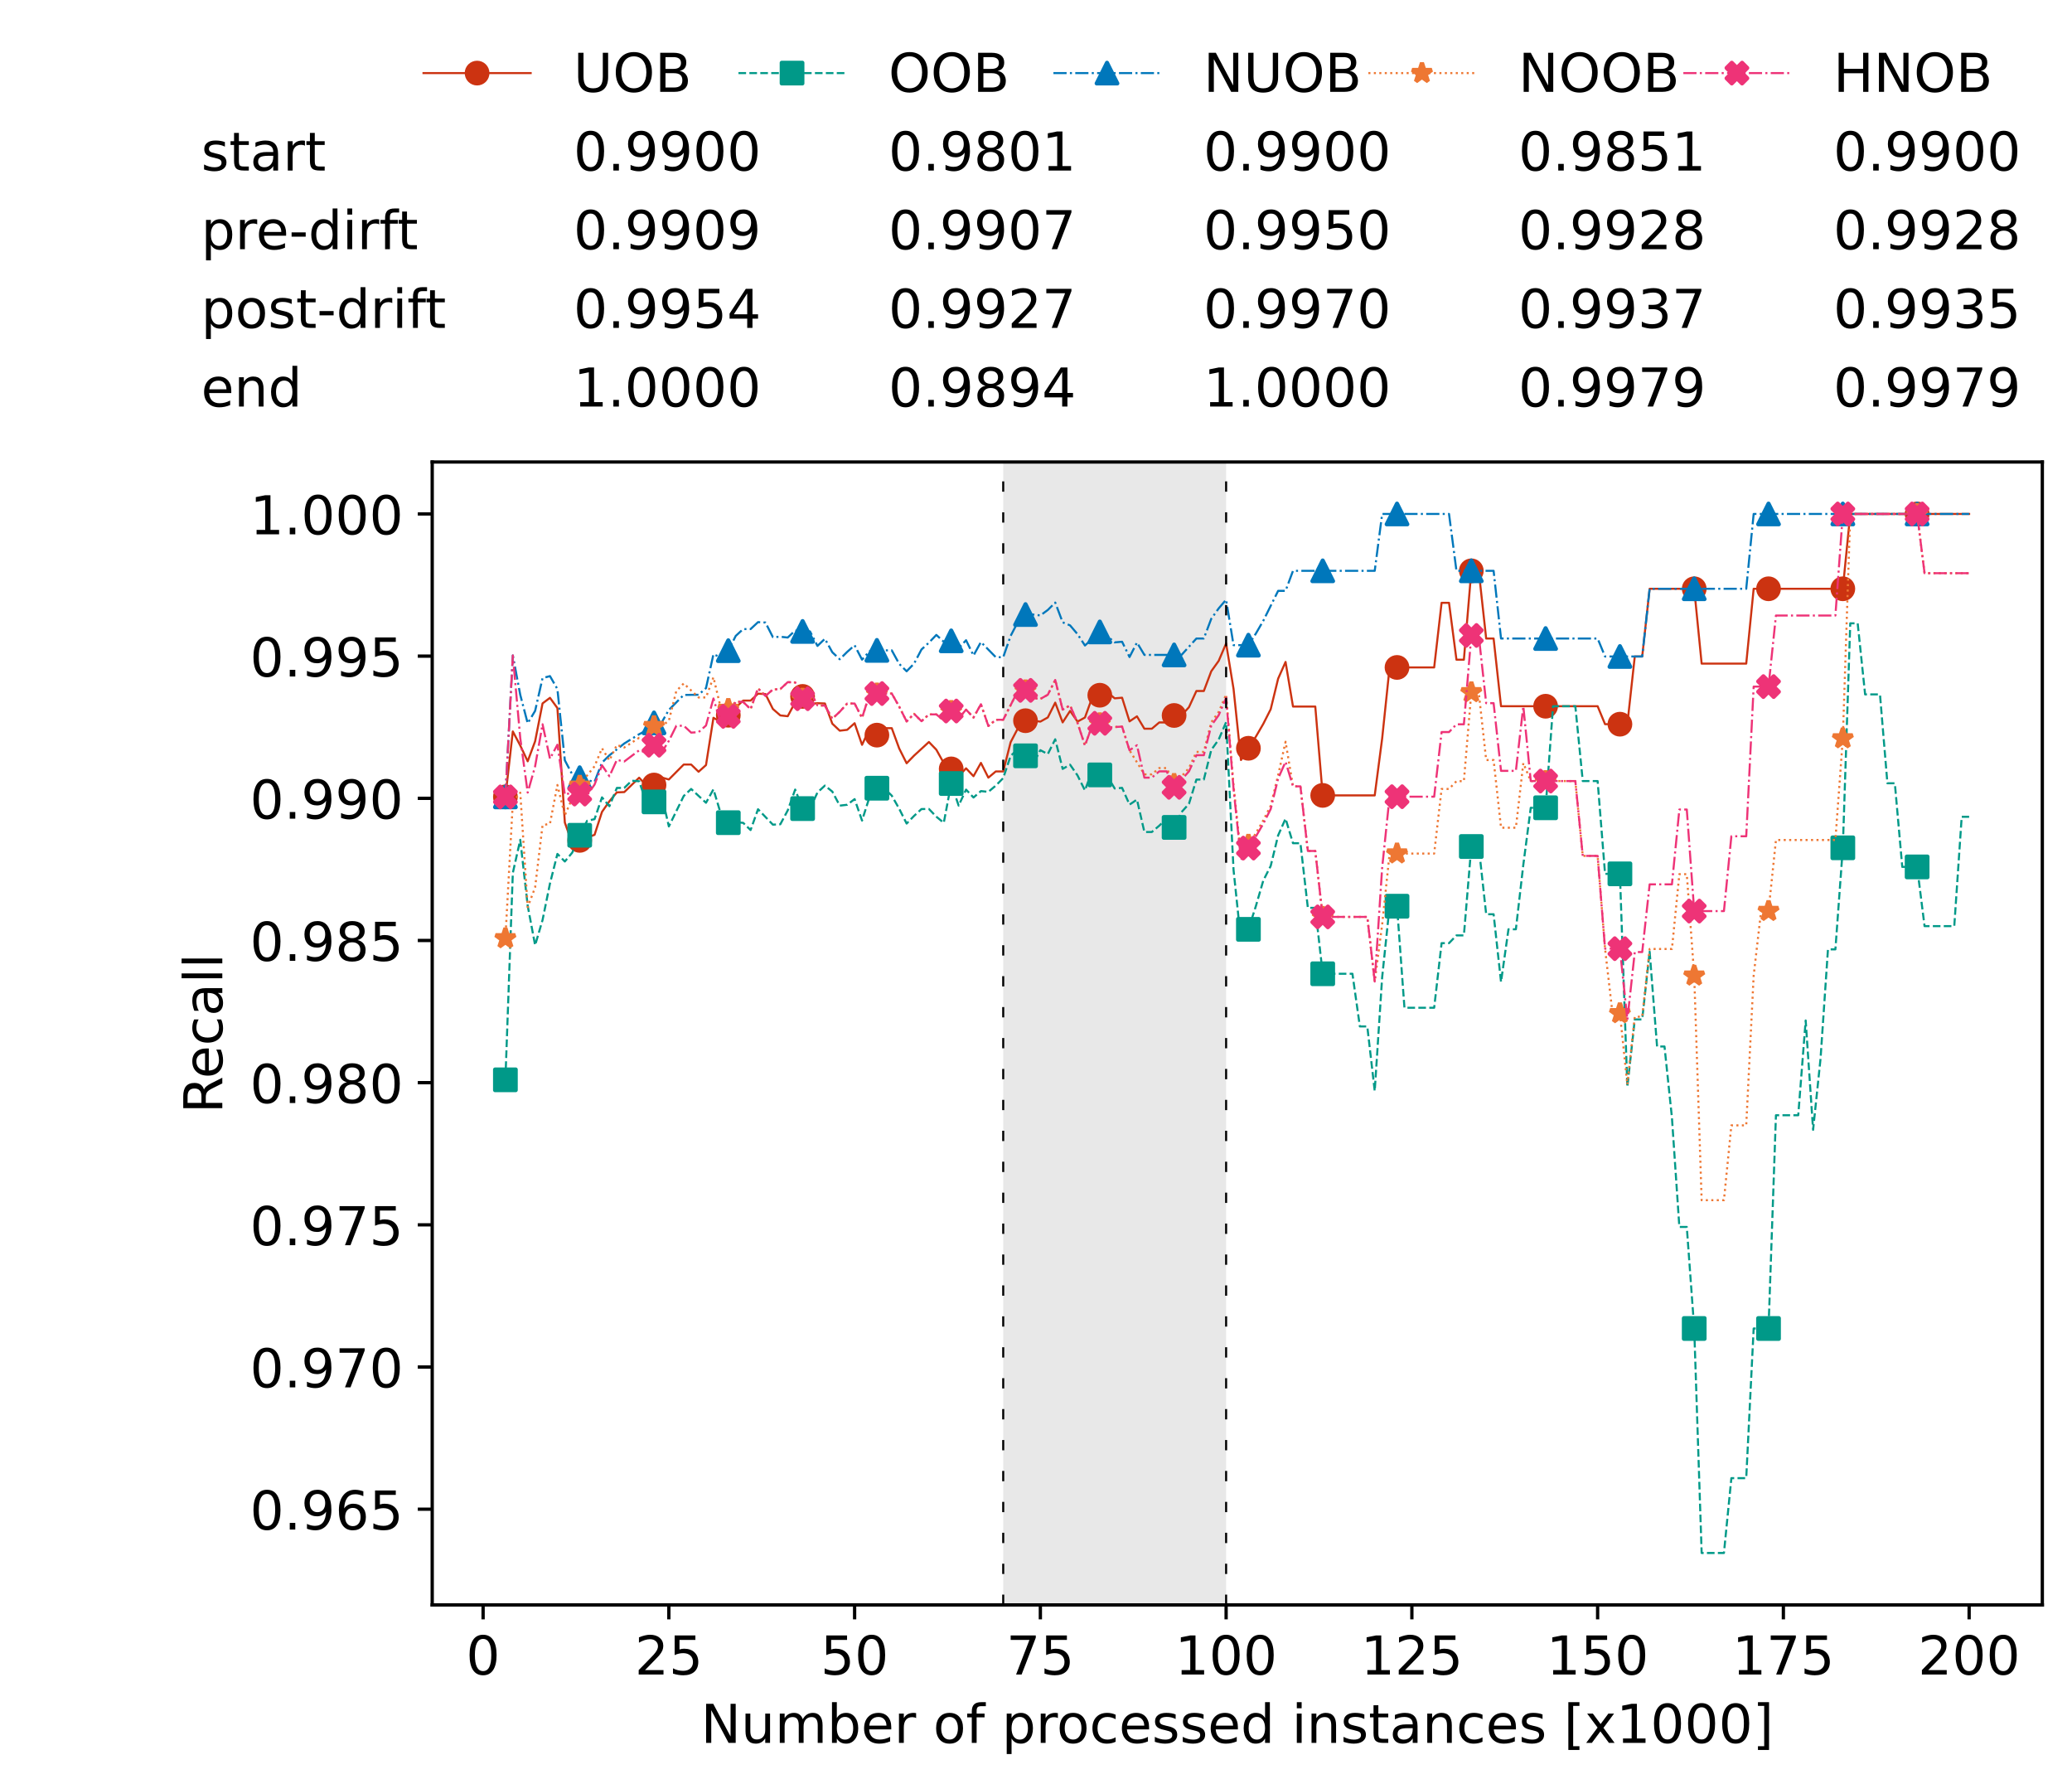 <?xml version="1.0" encoding="utf-8" standalone="no"?>
<!DOCTYPE svg PUBLIC "-//W3C//DTD SVG 1.1//EN"
  "http://www.w3.org/Graphics/SVG/1.1/DTD/svg11.dtd">
<!-- Created with matplotlib (https://matplotlib.org/) -->
<svg height="432.615pt" version="1.1" viewBox="0 0 502.65 432.615" width="502.65pt" xmlns="http://www.w3.org/2000/svg" xmlns:xlink="http://www.w3.org/1999/xlink">
 <defs>
  <style type="text/css">*{stroke-linecap:butt;stroke-linejoin:round;}</style>
 </defs>
 <g id="figure_1">
  <g id="patch_1">
   <path d="M 0 432.615 
L 502.65 432.615 
L 502.65 0 
L 0 0 
z
" style="fill:#ffffff;"/>
  </g>
  <g id="axes_1">
   <g id="patch_2">
    <path d="M 104.85 389.252 
L 495.45 389.252 
L 495.45 112.052 
L 104.85 112.052 
z
" style="fill:#ffffff;"/>
   </g>
   <g id="patch_3">
    <path clip-path="url(#pac1c0b6d2d)" d="M 297.446 389.252 
L 297.446 112.052 
L 243.372 112.052 
L 243.372 389.252 
z
" style="fill:#d3d3d3;opacity:0.5;"/>
   </g>
   <g id="matplotlib.axis_1">
    <g id="xtick_1">
     <g id="line2d_1">
      <defs>
       <path d="M 0 0 
L 0 3.5 
" id="m109ac7f0de" style="stroke:#000000;stroke-width:0.8;"/>
      </defs>
      <g>
       <use style="stroke:#000000;stroke-width:0.8;" x="117.197" xlink:href="#m109ac7f0de" y="389.252"/>
      </g>
     </g>
     <g id="text_1">
      <!-- 0 -->
      <g transform="translate(113.061 406.13)scale(0.13 -0.13)">
       <defs>
        <path d="M 31.781 66.406 
Q 24.172 66.406 20.328 58.906 
Q 16.5 51.422 16.5 36.375 
Q 16.5 21.391 20.328 13.891 
Q 24.172 6.391 31.781 6.391 
Q 39.453 6.391 43.281 13.891 
Q 47.125 21.391 47.125 36.375 
Q 47.125 51.422 43.281 58.906 
Q 39.453 66.406 31.781 66.406 
z
M 31.781 74.219 
Q 44.047 74.219 50.516 64.516 
Q 56.984 54.828 56.984 36.375 
Q 56.984 17.969 50.516 8.266 
Q 44.047 -1.422 31.781 -1.422 
Q 19.531 -1.422 13.062 8.266 
Q 6.594 17.969 6.594 36.375 
Q 6.594 54.828 13.062 64.516 
Q 19.531 74.219 31.781 74.219 
z
" id="DejaVuSans-48"/>
       </defs>
       <use xlink:href="#DejaVuSans-48"/>
      </g>
     </g>
    </g>
    <g id="xtick_2">
     <g id="line2d_2">
      <g>
       <use style="stroke:#000000;stroke-width:0.8;" x="162.259" xlink:href="#m109ac7f0de" y="389.252"/>
      </g>
     </g>
     <g id="text_2">
      <!-- 25 -->
      <g transform="translate(153.988 406.13)scale(0.13 -0.13)">
       <defs>
        <path d="M 19.188 8.297 
L 53.609 8.297 
L 53.609 0 
L 7.328 0 
L 7.328 8.297 
Q 12.938 14.109 22.625 23.891 
Q 32.328 33.688 34.812 36.531 
Q 39.547 41.844 41.422 45.531 
Q 43.312 49.219 43.312 52.781 
Q 43.312 58.594 39.234 62.25 
Q 35.156 65.922 28.609 65.922 
Q 23.969 65.922 18.812 64.312 
Q 13.672 62.703 7.812 59.422 
L 7.812 69.391 
Q 13.766 71.781 18.938 73 
Q 24.125 74.219 28.422 74.219 
Q 39.75 74.219 46.484 68.547 
Q 53.219 62.891 53.219 53.422 
Q 53.219 48.922 51.531 44.891 
Q 49.859 40.875 45.406 35.406 
Q 44.188 33.984 37.641 27.219 
Q 31.109 20.453 19.188 8.297 
z
" id="DejaVuSans-50"/>
        <path d="M 10.797 72.906 
L 49.516 72.906 
L 49.516 64.594 
L 19.828 64.594 
L 19.828 46.734 
Q 21.969 47.469 24.109 47.828 
Q 26.266 48.188 28.422 48.188 
Q 40.625 48.188 47.75 41.5 
Q 54.891 34.812 54.891 23.391 
Q 54.891 11.625 47.562 5.094 
Q 40.234 -1.422 26.906 -1.422 
Q 22.312 -1.422 17.547 -0.641 
Q 12.797 0.141 7.719 1.703 
L 7.719 11.625 
Q 12.109 9.234 16.797 8.062 
Q 21.484 6.891 26.703 6.891 
Q 35.156 6.891 40.078 11.328 
Q 45.016 15.766 45.016 23.391 
Q 45.016 31 40.078 35.438 
Q 35.156 39.891 26.703 39.891 
Q 22.75 39.891 18.812 39.016 
Q 14.891 38.141 10.797 36.281 
z
" id="DejaVuSans-53"/>
       </defs>
       <use xlink:href="#DejaVuSans-50"/>
       <use x="63.623" xlink:href="#DejaVuSans-53"/>
      </g>
     </g>
    </g>
    <g id="xtick_3">
     <g id="line2d_3">
      <g>
       <use style="stroke:#000000;stroke-width:0.8;" x="207.322" xlink:href="#m109ac7f0de" y="389.252"/>
      </g>
     </g>
     <g id="text_3">
      <!-- 50 -->
      <g transform="translate(199.05 406.13)scale(0.13 -0.13)">
       <use xlink:href="#DejaVuSans-53"/>
       <use x="63.623" xlink:href="#DejaVuSans-48"/>
      </g>
     </g>
    </g>
    <g id="xtick_4">
     <g id="line2d_4">
      <g>
       <use style="stroke:#000000;stroke-width:0.8;" x="252.384" xlink:href="#m109ac7f0de" y="389.252"/>
      </g>
     </g>
     <g id="text_4">
      <!-- 75 -->
      <g transform="translate(244.113 406.13)scale(0.13 -0.13)">
       <defs>
        <path d="M 8.203 72.906 
L 55.078 72.906 
L 55.078 68.703 
L 28.609 0 
L 18.312 0 
L 43.219 64.594 
L 8.203 64.594 
z
" id="DejaVuSans-55"/>
       </defs>
       <use xlink:href="#DejaVuSans-55"/>
       <use x="63.623" xlink:href="#DejaVuSans-53"/>
      </g>
     </g>
    </g>
    <g id="xtick_5">
     <g id="line2d_5">
      <g>
       <use style="stroke:#000000;stroke-width:0.8;" x="297.446" xlink:href="#m109ac7f0de" y="389.252"/>
      </g>
     </g>
     <g id="text_5">
      <!-- 100 -->
      <g transform="translate(285.039 406.13)scale(0.13 -0.13)">
       <defs>
        <path d="M 12.406 8.297 
L 28.516 8.297 
L 28.516 63.922 
L 10.984 60.406 
L 10.984 69.391 
L 28.422 72.906 
L 38.281 72.906 
L 38.281 8.297 
L 54.391 8.297 
L 54.391 0 
L 12.406 0 
z
" id="DejaVuSans-49"/>
       </defs>
       <use xlink:href="#DejaVuSans-49"/>
       <use x="63.623" xlink:href="#DejaVuSans-48"/>
       <use x="127.246" xlink:href="#DejaVuSans-48"/>
      </g>
     </g>
    </g>
    <g id="xtick_6">
     <g id="line2d_6">
      <g>
       <use style="stroke:#000000;stroke-width:0.8;" x="342.509" xlink:href="#m109ac7f0de" y="389.252"/>
      </g>
     </g>
     <g id="text_6">
      <!-- 125 -->
      <g transform="translate(330.102 406.13)scale(0.13 -0.13)">
       <use xlink:href="#DejaVuSans-49"/>
       <use x="63.623" xlink:href="#DejaVuSans-50"/>
       <use x="127.246" xlink:href="#DejaVuSans-53"/>
      </g>
     </g>
    </g>
    <g id="xtick_7">
     <g id="line2d_7">
      <g>
       <use style="stroke:#000000;stroke-width:0.8;" x="387.571" xlink:href="#m109ac7f0de" y="389.252"/>
      </g>
     </g>
     <g id="text_7">
      <!-- 150 -->
      <g transform="translate(375.164 406.13)scale(0.13 -0.13)">
       <use xlink:href="#DejaVuSans-49"/>
       <use x="63.623" xlink:href="#DejaVuSans-53"/>
       <use x="127.246" xlink:href="#DejaVuSans-48"/>
      </g>
     </g>
    </g>
    <g id="xtick_8">
     <g id="line2d_8">
      <g>
       <use style="stroke:#000000;stroke-width:0.8;" x="432.633" xlink:href="#m109ac7f0de" y="389.252"/>
      </g>
     </g>
     <g id="text_8">
      <!-- 175 -->
      <g transform="translate(420.226 406.13)scale(0.13 -0.13)">
       <use xlink:href="#DejaVuSans-49"/>
       <use x="63.623" xlink:href="#DejaVuSans-55"/>
       <use x="127.246" xlink:href="#DejaVuSans-53"/>
      </g>
     </g>
    </g>
    <g id="xtick_9">
     <g id="line2d_9">
      <g>
       <use style="stroke:#000000;stroke-width:0.8;" x="477.695" xlink:href="#m109ac7f0de" y="389.252"/>
      </g>
     </g>
     <g id="text_9">
      <!-- 200 -->
      <g transform="translate(465.289 406.13)scale(0.13 -0.13)">
       <use xlink:href="#DejaVuSans-50"/>
       <use x="63.623" xlink:href="#DejaVuSans-48"/>
       <use x="127.246" xlink:href="#DejaVuSans-48"/>
      </g>
     </g>
    </g>
    <g id="text_10">
     <!-- Number of processed instances [x1000] -->
     <g transform="translate(170.025 422.711)scale(0.13 -0.13)">
      <defs>
       <path d="M 9.812 72.906 
L 23.094 72.906 
L 55.422 11.922 
L 55.422 72.906 
L 64.984 72.906 
L 64.984 0 
L 51.703 0 
L 19.391 60.984 
L 19.391 0 
L 9.812 0 
z
" id="DejaVuSans-78"/>
       <path d="M 8.5 21.578 
L 8.5 54.688 
L 17.484 54.688 
L 17.484 21.922 
Q 17.484 14.156 20.5 10.266 
Q 23.531 6.391 29.594 6.391 
Q 36.859 6.391 41.078 11.031 
Q 45.312 15.672 45.312 23.688 
L 45.312 54.688 
L 54.297 54.688 
L 54.297 0 
L 45.312 0 
L 45.312 8.406 
Q 42.047 3.422 37.719 1 
Q 33.406 -1.422 27.688 -1.422 
Q 18.266 -1.422 13.375 4.438 
Q 8.5 10.297 8.5 21.578 
z
M 31.109 56 
z
" id="DejaVuSans-117"/>
       <path d="M 52 44.188 
Q 55.375 50.25 60.062 53.125 
Q 64.75 56 71.094 56 
Q 79.641 56 84.281 50.016 
Q 88.922 44.047 88.922 33.016 
L 88.922 0 
L 79.891 0 
L 79.891 32.719 
Q 79.891 40.578 77.094 44.375 
Q 74.312 48.188 68.609 48.188 
Q 61.625 48.188 57.562 43.547 
Q 53.516 38.922 53.516 30.906 
L 53.516 0 
L 44.484 0 
L 44.484 32.719 
Q 44.484 40.625 41.703 44.406 
Q 38.922 48.188 33.109 48.188 
Q 26.219 48.188 22.156 43.531 
Q 18.109 38.875 18.109 30.906 
L 18.109 0 
L 9.078 0 
L 9.078 54.688 
L 18.109 54.688 
L 18.109 46.188 
Q 21.188 51.219 25.484 53.609 
Q 29.781 56 35.688 56 
Q 41.656 56 45.828 52.969 
Q 50 49.953 52 44.188 
z
" id="DejaVuSans-109"/>
       <path d="M 48.688 27.297 
Q 48.688 37.203 44.609 42.844 
Q 40.531 48.484 33.406 48.484 
Q 26.266 48.484 22.188 42.844 
Q 18.109 37.203 18.109 27.297 
Q 18.109 17.391 22.188 11.75 
Q 26.266 6.109 33.406 6.109 
Q 40.531 6.109 44.609 11.75 
Q 48.688 17.391 48.688 27.297 
z
M 18.109 46.391 
Q 20.953 51.266 25.266 53.625 
Q 29.594 56 35.594 56 
Q 45.562 56 51.781 48.094 
Q 58.016 40.188 58.016 27.297 
Q 58.016 14.406 51.781 6.484 
Q 45.562 -1.422 35.594 -1.422 
Q 29.594 -1.422 25.266 0.953 
Q 20.953 3.328 18.109 8.203 
L 18.109 0 
L 9.078 0 
L 9.078 75.984 
L 18.109 75.984 
z
" id="DejaVuSans-98"/>
       <path d="M 56.203 29.594 
L 56.203 25.203 
L 14.891 25.203 
Q 15.484 15.922 20.484 11.062 
Q 25.484 6.203 34.422 6.203 
Q 39.594 6.203 44.453 7.469 
Q 49.312 8.734 54.109 11.281 
L 54.109 2.781 
Q 49.266 0.734 44.188 -0.344 
Q 39.109 -1.422 33.891 -1.422 
Q 20.797 -1.422 13.156 6.188 
Q 5.516 13.812 5.516 26.812 
Q 5.516 40.234 12.766 48.109 
Q 20.016 56 32.328 56 
Q 43.359 56 49.781 48.891 
Q 56.203 41.797 56.203 29.594 
z
M 47.219 32.234 
Q 47.125 39.594 43.094 43.984 
Q 39.062 48.391 32.422 48.391 
Q 24.906 48.391 20.391 44.141 
Q 15.875 39.891 15.188 32.172 
z
" id="DejaVuSans-101"/>
       <path d="M 41.109 46.297 
Q 39.594 47.172 37.812 47.578 
Q 36.031 48 33.891 48 
Q 26.266 48 22.188 43.047 
Q 18.109 38.094 18.109 28.812 
L 18.109 0 
L 9.078 0 
L 9.078 54.688 
L 18.109 54.688 
L 18.109 46.188 
Q 20.953 51.172 25.484 53.578 
Q 30.031 56 36.531 56 
Q 37.453 56 38.578 55.875 
Q 39.703 55.766 41.062 55.516 
z
" id="DejaVuSans-114"/>
       <path id="DejaVuSans-32"/>
       <path d="M 30.609 48.391 
Q 23.391 48.391 19.188 42.75 
Q 14.984 37.109 14.984 27.297 
Q 14.984 17.484 19.156 11.844 
Q 23.344 6.203 30.609 6.203 
Q 37.797 6.203 41.984 11.859 
Q 46.188 17.531 46.188 27.297 
Q 46.188 37.016 41.984 42.703 
Q 37.797 48.391 30.609 48.391 
z
M 30.609 56 
Q 42.328 56 49.016 48.375 
Q 55.719 40.766 55.719 27.297 
Q 55.719 13.875 49.016 6.219 
Q 42.328 -1.422 30.609 -1.422 
Q 18.844 -1.422 12.172 6.219 
Q 5.516 13.875 5.516 27.297 
Q 5.516 40.766 12.172 48.375 
Q 18.844 56 30.609 56 
z
" id="DejaVuSans-111"/>
       <path d="M 37.109 75.984 
L 37.109 68.5 
L 28.516 68.5 
Q 23.688 68.5 21.797 66.547 
Q 19.922 64.594 19.922 59.516 
L 19.922 54.688 
L 34.719 54.688 
L 34.719 47.703 
L 19.922 47.703 
L 19.922 0 
L 10.891 0 
L 10.891 47.703 
L 2.297 47.703 
L 2.297 54.688 
L 10.891 54.688 
L 10.891 58.5 
Q 10.891 67.625 15.141 71.797 
Q 19.391 75.984 28.609 75.984 
z
" id="DejaVuSans-102"/>
       <path d="M 18.109 8.203 
L 18.109 -20.797 
L 9.078 -20.797 
L 9.078 54.688 
L 18.109 54.688 
L 18.109 46.391 
Q 20.953 51.266 25.266 53.625 
Q 29.594 56 35.594 56 
Q 45.562 56 51.781 48.094 
Q 58.016 40.188 58.016 27.297 
Q 58.016 14.406 51.781 6.484 
Q 45.562 -1.422 35.594 -1.422 
Q 29.594 -1.422 25.266 0.953 
Q 20.953 3.328 18.109 8.203 
z
M 48.688 27.297 
Q 48.688 37.203 44.609 42.844 
Q 40.531 48.484 33.406 48.484 
Q 26.266 48.484 22.188 42.844 
Q 18.109 37.203 18.109 27.297 
Q 18.109 17.391 22.188 11.75 
Q 26.266 6.109 33.406 6.109 
Q 40.531 6.109 44.609 11.75 
Q 48.688 17.391 48.688 27.297 
z
" id="DejaVuSans-112"/>
       <path d="M 48.781 52.594 
L 48.781 44.188 
Q 44.969 46.297 41.141 47.344 
Q 37.312 48.391 33.406 48.391 
Q 24.656 48.391 19.812 42.844 
Q 14.984 37.312 14.984 27.297 
Q 14.984 17.281 19.812 11.734 
Q 24.656 6.203 33.406 6.203 
Q 37.312 6.203 41.141 7.25 
Q 44.969 8.297 48.781 10.406 
L 48.781 2.094 
Q 45.016 0.344 40.984 -0.531 
Q 36.969 -1.422 32.422 -1.422 
Q 20.062 -1.422 12.781 6.344 
Q 5.516 14.109 5.516 27.297 
Q 5.516 40.672 12.859 48.328 
Q 20.219 56 33.016 56 
Q 37.156 56 41.109 55.141 
Q 45.062 54.297 48.781 52.594 
z
" id="DejaVuSans-99"/>
       <path d="M 44.281 53.078 
L 44.281 44.578 
Q 40.484 46.531 36.375 47.5 
Q 32.281 48.484 27.875 48.484 
Q 21.188 48.484 17.844 46.438 
Q 14.5 44.391 14.5 40.281 
Q 14.5 37.156 16.891 35.375 
Q 19.281 33.594 26.516 31.984 
L 29.594 31.297 
Q 39.156 29.25 43.188 25.516 
Q 47.219 21.781 47.219 15.094 
Q 47.219 7.469 41.188 3.016 
Q 35.156 -1.422 24.609 -1.422 
Q 20.219 -1.422 15.453 -0.562 
Q 10.688 0.297 5.422 2 
L 5.422 11.281 
Q 10.406 8.688 15.234 7.391 
Q 20.062 6.109 24.812 6.109 
Q 31.156 6.109 34.562 8.281 
Q 37.984 10.453 37.984 14.406 
Q 37.984 18.062 35.516 20.016 
Q 33.062 21.969 24.703 23.781 
L 21.578 24.516 
Q 13.234 26.266 9.516 29.906 
Q 5.812 33.547 5.812 39.891 
Q 5.812 47.609 11.281 51.797 
Q 16.75 56 26.812 56 
Q 31.781 56 36.172 55.266 
Q 40.578 54.547 44.281 53.078 
z
" id="DejaVuSans-115"/>
       <path d="M 45.406 46.391 
L 45.406 75.984 
L 54.391 75.984 
L 54.391 0 
L 45.406 0 
L 45.406 8.203 
Q 42.578 3.328 38.25 0.953 
Q 33.938 -1.422 27.875 -1.422 
Q 17.969 -1.422 11.734 6.484 
Q 5.516 14.406 5.516 27.297 
Q 5.516 40.188 11.734 48.094 
Q 17.969 56 27.875 56 
Q 33.938 56 38.25 53.625 
Q 42.578 51.266 45.406 46.391 
z
M 14.797 27.297 
Q 14.797 17.391 18.875 11.75 
Q 22.953 6.109 30.078 6.109 
Q 37.203 6.109 41.297 11.75 
Q 45.406 17.391 45.406 27.297 
Q 45.406 37.203 41.297 42.844 
Q 37.203 48.484 30.078 48.484 
Q 22.953 48.484 18.875 42.844 
Q 14.797 37.203 14.797 27.297 
z
" id="DejaVuSans-100"/>
       <path d="M 9.422 54.688 
L 18.406 54.688 
L 18.406 0 
L 9.422 0 
z
M 9.422 75.984 
L 18.406 75.984 
L 18.406 64.594 
L 9.422 64.594 
z
" id="DejaVuSans-105"/>
       <path d="M 54.891 33.016 
L 54.891 0 
L 45.906 0 
L 45.906 32.719 
Q 45.906 40.484 42.875 44.328 
Q 39.844 48.188 33.797 48.188 
Q 26.516 48.188 22.312 43.547 
Q 18.109 38.922 18.109 30.906 
L 18.109 0 
L 9.078 0 
L 9.078 54.688 
L 18.109 54.688 
L 18.109 46.188 
Q 21.344 51.125 25.703 53.562 
Q 30.078 56 35.797 56 
Q 45.219 56 50.047 50.172 
Q 54.891 44.344 54.891 33.016 
z
" id="DejaVuSans-110"/>
       <path d="M 18.312 70.219 
L 18.312 54.688 
L 36.812 54.688 
L 36.812 47.703 
L 18.312 47.703 
L 18.312 18.016 
Q 18.312 11.328 20.141 9.422 
Q 21.969 7.516 27.594 7.516 
L 36.812 7.516 
L 36.812 0 
L 27.594 0 
Q 17.188 0 13.234 3.875 
Q 9.281 7.766 9.281 18.016 
L 9.281 47.703 
L 2.688 47.703 
L 2.688 54.688 
L 9.281 54.688 
L 9.281 70.219 
z
" id="DejaVuSans-116"/>
       <path d="M 34.281 27.484 
Q 23.391 27.484 19.188 25 
Q 14.984 22.516 14.984 16.5 
Q 14.984 11.719 18.141 8.906 
Q 21.297 6.109 26.703 6.109 
Q 34.188 6.109 38.703 11.406 
Q 43.219 16.703 43.219 25.484 
L 43.219 27.484 
z
M 52.203 31.203 
L 52.203 0 
L 43.219 0 
L 43.219 8.297 
Q 40.141 3.328 35.547 0.953 
Q 30.953 -1.422 24.312 -1.422 
Q 15.922 -1.422 10.953 3.297 
Q 6 8.016 6 15.922 
Q 6 25.141 12.172 29.828 
Q 18.359 34.516 30.609 34.516 
L 43.219 34.516 
L 43.219 35.406 
Q 43.219 41.609 39.141 45 
Q 35.062 48.391 27.688 48.391 
Q 23 48.391 18.547 47.266 
Q 14.109 46.141 10.016 43.891 
L 10.016 52.203 
Q 14.938 54.109 19.578 55.047 
Q 24.219 56 28.609 56 
Q 40.484 56 46.344 49.844 
Q 52.203 43.703 52.203 31.203 
z
" id="DejaVuSans-97"/>
       <path d="M 8.594 75.984 
L 29.297 75.984 
L 29.297 69 
L 17.578 69 
L 17.578 -6.203 
L 29.297 -6.203 
L 29.297 -13.188 
L 8.594 -13.188 
z
" id="DejaVuSans-91"/>
       <path d="M 54.891 54.688 
L 35.109 28.078 
L 55.906 0 
L 45.312 0 
L 29.391 21.484 
L 13.484 0 
L 2.875 0 
L 24.125 28.609 
L 4.688 54.688 
L 15.281 54.688 
L 29.781 35.203 
L 44.281 54.688 
z
" id="DejaVuSans-120"/>
       <path d="M 30.422 75.984 
L 30.422 -13.188 
L 9.719 -13.188 
L 9.719 -6.203 
L 21.391 -6.203 
L 21.391 69 
L 9.719 69 
L 9.719 75.984 
z
" id="DejaVuSans-93"/>
      </defs>
      <use xlink:href="#DejaVuSans-78"/>
      <use x="74.805" xlink:href="#DejaVuSans-117"/>
      <use x="138.184" xlink:href="#DejaVuSans-109"/>
      <use x="235.596" xlink:href="#DejaVuSans-98"/>
      <use x="299.072" xlink:href="#DejaVuSans-101"/>
      <use x="360.596" xlink:href="#DejaVuSans-114"/>
      <use x="401.709" xlink:href="#DejaVuSans-32"/>
      <use x="433.496" xlink:href="#DejaVuSans-111"/>
      <use x="494.678" xlink:href="#DejaVuSans-102"/>
      <use x="529.883" xlink:href="#DejaVuSans-32"/>
      <use x="561.67" xlink:href="#DejaVuSans-112"/>
      <use x="625.146" xlink:href="#DejaVuSans-114"/>
      <use x="664.01" xlink:href="#DejaVuSans-111"/>
      <use x="725.191" xlink:href="#DejaVuSans-99"/>
      <use x="780.172" xlink:href="#DejaVuSans-101"/>
      <use x="841.695" xlink:href="#DejaVuSans-115"/>
      <use x="893.795" xlink:href="#DejaVuSans-115"/>
      <use x="945.895" xlink:href="#DejaVuSans-101"/>
      <use x="1007.418" xlink:href="#DejaVuSans-100"/>
      <use x="1070.895" xlink:href="#DejaVuSans-32"/>
      <use x="1102.682" xlink:href="#DejaVuSans-105"/>
      <use x="1130.465" xlink:href="#DejaVuSans-110"/>
      <use x="1193.844" xlink:href="#DejaVuSans-115"/>
      <use x="1245.943" xlink:href="#DejaVuSans-116"/>
      <use x="1285.152" xlink:href="#DejaVuSans-97"/>
      <use x="1346.432" xlink:href="#DejaVuSans-110"/>
      <use x="1409.811" xlink:href="#DejaVuSans-99"/>
      <use x="1464.791" xlink:href="#DejaVuSans-101"/>
      <use x="1526.314" xlink:href="#DejaVuSans-115"/>
      <use x="1578.414" xlink:href="#DejaVuSans-32"/>
      <use x="1610.201" xlink:href="#DejaVuSans-91"/>
      <use x="1649.215" xlink:href="#DejaVuSans-120"/>
      <use x="1708.395" xlink:href="#DejaVuSans-49"/>
      <use x="1772.018" xlink:href="#DejaVuSans-48"/>
      <use x="1835.641" xlink:href="#DejaVuSans-48"/>
      <use x="1899.264" xlink:href="#DejaVuSans-48"/>
      <use x="1962.887" xlink:href="#DejaVuSans-93"/>
     </g>
    </g>
   </g>
   <g id="matplotlib.axis_2">
    <g id="ytick_1">
     <g id="line2d_10">
      <defs>
       <path d="M 0 0 
L -3.5 0 
" id="m1941098941" style="stroke:#000000;stroke-width:0.8;"/>
      </defs>
      <g>
       <use style="stroke:#000000;stroke-width:0.8;" x="104.85" xlink:href="#m1941098941" y="366.029"/>
      </g>
     </g>
     <g id="text_11">
      <!-- 0.965 -->
      <g transform="translate(60.633 370.968)scale(0.13 -0.13)">
       <defs>
        <path d="M 10.688 12.406 
L 21 12.406 
L 21 0 
L 10.688 0 
z
" id="DejaVuSans-46"/>
        <path d="M 10.984 1.516 
L 10.984 10.5 
Q 14.703 8.734 18.5 7.812 
Q 22.312 6.891 25.984 6.891 
Q 35.75 6.891 40.891 13.453 
Q 46.047 20.016 46.781 33.406 
Q 43.953 29.203 39.594 26.953 
Q 35.25 24.703 29.984 24.703 
Q 19.047 24.703 12.672 31.312 
Q 6.297 37.938 6.297 49.422 
Q 6.297 60.641 12.938 67.422 
Q 19.578 74.219 30.609 74.219 
Q 43.266 74.219 49.922 64.516 
Q 56.594 54.828 56.594 36.375 
Q 56.594 19.141 48.406 8.859 
Q 40.234 -1.422 26.422 -1.422 
Q 22.703 -1.422 18.891 -0.688 
Q 15.094 0.047 10.984 1.516 
z
M 30.609 32.422 
Q 37.25 32.422 41.125 36.953 
Q 45.016 41.5 45.016 49.422 
Q 45.016 57.281 41.125 61.844 
Q 37.25 66.406 30.609 66.406 
Q 23.969 66.406 20.094 61.844 
Q 16.219 57.281 16.219 49.422 
Q 16.219 41.5 20.094 36.953 
Q 23.969 32.422 30.609 32.422 
z
" id="DejaVuSans-57"/>
        <path d="M 33.016 40.375 
Q 26.375 40.375 22.484 35.828 
Q 18.609 31.297 18.609 23.391 
Q 18.609 15.531 22.484 10.953 
Q 26.375 6.391 33.016 6.391 
Q 39.656 6.391 43.531 10.953 
Q 47.406 15.531 47.406 23.391 
Q 47.406 31.297 43.531 35.828 
Q 39.656 40.375 33.016 40.375 
z
M 52.594 71.297 
L 52.594 62.312 
Q 48.875 64.062 45.094 64.984 
Q 41.312 65.922 37.594 65.922 
Q 27.828 65.922 22.672 59.328 
Q 17.531 52.734 16.797 39.406 
Q 19.672 43.656 24.016 45.922 
Q 28.375 48.188 33.594 48.188 
Q 44.578 48.188 50.953 41.516 
Q 57.328 34.859 57.328 23.391 
Q 57.328 12.156 50.688 5.359 
Q 44.047 -1.422 33.016 -1.422 
Q 20.359 -1.422 13.672 8.266 
Q 6.984 17.969 6.984 36.375 
Q 6.984 53.656 15.188 63.938 
Q 23.391 74.219 37.203 74.219 
Q 40.922 74.219 44.703 73.484 
Q 48.484 72.75 52.594 71.297 
z
" id="DejaVuSans-54"/>
       </defs>
       <use xlink:href="#DejaVuSans-48"/>
       <use x="63.623" xlink:href="#DejaVuSans-46"/>
       <use x="95.41" xlink:href="#DejaVuSans-57"/>
       <use x="159.033" xlink:href="#DejaVuSans-54"/>
       <use x="222.656" xlink:href="#DejaVuSans-53"/>
      </g>
     </g>
    </g>
    <g id="ytick_2">
     <g id="line2d_11">
      <g>
       <use style="stroke:#000000;stroke-width:0.8;" x="104.85" xlink:href="#m1941098941" y="331.546"/>
      </g>
     </g>
     <g id="text_12">
      <!-- 0.970 -->
      <g transform="translate(60.633 336.485)scale(0.13 -0.13)">
       <use xlink:href="#DejaVuSans-48"/>
       <use x="63.623" xlink:href="#DejaVuSans-46"/>
       <use x="95.41" xlink:href="#DejaVuSans-57"/>
       <use x="159.033" xlink:href="#DejaVuSans-55"/>
       <use x="222.656" xlink:href="#DejaVuSans-48"/>
      </g>
     </g>
    </g>
    <g id="ytick_3">
     <g id="line2d_12">
      <g>
       <use style="stroke:#000000;stroke-width:0.8;" x="104.85" xlink:href="#m1941098941" y="297.064"/>
      </g>
     </g>
     <g id="text_13">
      <!-- 0.975 -->
      <g transform="translate(60.633 302.003)scale(0.13 -0.13)">
       <use xlink:href="#DejaVuSans-48"/>
       <use x="63.623" xlink:href="#DejaVuSans-46"/>
       <use x="95.41" xlink:href="#DejaVuSans-57"/>
       <use x="159.033" xlink:href="#DejaVuSans-55"/>
       <use x="222.656" xlink:href="#DejaVuSans-53"/>
      </g>
     </g>
    </g>
    <g id="ytick_4">
     <g id="line2d_13">
      <g>
       <use style="stroke:#000000;stroke-width:0.8;" x="104.85" xlink:href="#m1941098941" y="262.581"/>
      </g>
     </g>
     <g id="text_14">
      <!-- 0.980 -->
      <g transform="translate(60.633 267.52)scale(0.13 -0.13)">
       <defs>
        <path d="M 31.781 34.625 
Q 24.75 34.625 20.719 30.859 
Q 16.703 27.094 16.703 20.516 
Q 16.703 13.922 20.719 10.156 
Q 24.75 6.391 31.781 6.391 
Q 38.812 6.391 42.859 10.172 
Q 46.922 13.969 46.922 20.516 
Q 46.922 27.094 42.891 30.859 
Q 38.875 34.625 31.781 34.625 
z
M 21.922 38.812 
Q 15.578 40.375 12.031 44.719 
Q 8.5 49.078 8.5 55.328 
Q 8.5 64.062 14.719 69.141 
Q 20.953 74.219 31.781 74.219 
Q 42.672 74.219 48.875 69.141 
Q 55.078 64.062 55.078 55.328 
Q 55.078 49.078 51.531 44.719 
Q 48 40.375 41.703 38.812 
Q 48.828 37.156 52.797 32.312 
Q 56.781 27.484 56.781 20.516 
Q 56.781 9.906 50.312 4.234 
Q 43.844 -1.422 31.781 -1.422 
Q 19.734 -1.422 13.25 4.234 
Q 6.781 9.906 6.781 20.516 
Q 6.781 27.484 10.781 32.312 
Q 14.797 37.156 21.922 38.812 
z
M 18.312 54.391 
Q 18.312 48.734 21.844 45.562 
Q 25.391 42.391 31.781 42.391 
Q 38.141 42.391 41.719 45.562 
Q 45.312 48.734 45.312 54.391 
Q 45.312 60.062 41.719 63.234 
Q 38.141 66.406 31.781 66.406 
Q 25.391 66.406 21.844 63.234 
Q 18.312 60.062 18.312 54.391 
z
" id="DejaVuSans-56"/>
       </defs>
       <use xlink:href="#DejaVuSans-48"/>
       <use x="63.623" xlink:href="#DejaVuSans-46"/>
       <use x="95.41" xlink:href="#DejaVuSans-57"/>
       <use x="159.033" xlink:href="#DejaVuSans-56"/>
       <use x="222.656" xlink:href="#DejaVuSans-48"/>
      </g>
     </g>
    </g>
    <g id="ytick_5">
     <g id="line2d_14">
      <g>
       <use style="stroke:#000000;stroke-width:0.8;" x="104.85" xlink:href="#m1941098941" y="228.099"/>
      </g>
     </g>
     <g id="text_15">
      <!-- 0.985 -->
      <g transform="translate(60.633 233.038)scale(0.13 -0.13)">
       <use xlink:href="#DejaVuSans-48"/>
       <use x="63.623" xlink:href="#DejaVuSans-46"/>
       <use x="95.41" xlink:href="#DejaVuSans-57"/>
       <use x="159.033" xlink:href="#DejaVuSans-56"/>
       <use x="222.656" xlink:href="#DejaVuSans-53"/>
      </g>
     </g>
    </g>
    <g id="ytick_6">
     <g id="line2d_15">
      <g>
       <use style="stroke:#000000;stroke-width:0.8;" x="104.85" xlink:href="#m1941098941" y="193.617"/>
      </g>
     </g>
     <g id="text_16">
      <!-- 0.990 -->
      <g transform="translate(60.633 198.556)scale(0.13 -0.13)">
       <use xlink:href="#DejaVuSans-48"/>
       <use x="63.623" xlink:href="#DejaVuSans-46"/>
       <use x="95.41" xlink:href="#DejaVuSans-57"/>
       <use x="159.033" xlink:href="#DejaVuSans-57"/>
       <use x="222.656" xlink:href="#DejaVuSans-48"/>
      </g>
     </g>
    </g>
    <g id="ytick_7">
     <g id="line2d_16">
      <g>
       <use style="stroke:#000000;stroke-width:0.8;" x="104.85" xlink:href="#m1941098941" y="159.134"/>
      </g>
     </g>
     <g id="text_17">
      <!-- 0.995 -->
      <g transform="translate(60.633 164.073)scale(0.13 -0.13)">
       <use xlink:href="#DejaVuSans-48"/>
       <use x="63.623" xlink:href="#DejaVuSans-46"/>
       <use x="95.41" xlink:href="#DejaVuSans-57"/>
       <use x="159.033" xlink:href="#DejaVuSans-57"/>
       <use x="222.656" xlink:href="#DejaVuSans-53"/>
      </g>
     </g>
    </g>
    <g id="ytick_8">
     <g id="line2d_17">
      <g>
       <use style="stroke:#000000;stroke-width:0.8;" x="104.85" xlink:href="#m1941098941" y="124.652"/>
      </g>
     </g>
     <g id="text_18">
      <!-- 1.000 -->
      <g transform="translate(60.633 129.591)scale(0.13 -0.13)">
       <use xlink:href="#DejaVuSans-49"/>
       <use x="63.623" xlink:href="#DejaVuSans-46"/>
       <use x="95.41" xlink:href="#DejaVuSans-48"/>
       <use x="159.033" xlink:href="#DejaVuSans-48"/>
       <use x="222.656" xlink:href="#DejaVuSans-48"/>
      </g>
     </g>
    </g>
    <g id="text_19">
     <!-- Recall -->
     <g transform="translate(53.93 270.044)rotate(-90)scale(0.13 -0.13)">
      <defs>
       <path d="M 44.391 34.188 
Q 47.562 33.109 50.562 29.594 
Q 53.562 26.078 56.594 19.922 
L 66.609 0 
L 56 0 
L 46.688 18.703 
Q 43.062 26.031 39.672 28.422 
Q 36.281 30.812 30.422 30.812 
L 19.672 30.812 
L 19.672 0 
L 9.812 0 
L 9.812 72.906 
L 32.078 72.906 
Q 44.578 72.906 50.734 67.672 
Q 56.891 62.453 56.891 51.906 
Q 56.891 45.016 53.688 40.469 
Q 50.484 35.938 44.391 34.188 
z
M 19.672 64.797 
L 19.672 38.922 
L 32.078 38.922 
Q 39.203 38.922 42.844 42.219 
Q 46.484 45.516 46.484 51.906 
Q 46.484 58.297 42.844 61.547 
Q 39.203 64.797 32.078 64.797 
z
" id="DejaVuSans-82"/>
       <path d="M 9.422 75.984 
L 18.406 75.984 
L 18.406 0 
L 9.422 0 
z
" id="DejaVuSans-108"/>
      </defs>
      <use xlink:href="#DejaVuSans-82"/>
      <use x="64.982" xlink:href="#DejaVuSans-101"/>
      <use x="126.506" xlink:href="#DejaVuSans-99"/>
      <use x="181.486" xlink:href="#DejaVuSans-97"/>
      <use x="242.766" xlink:href="#DejaVuSans-108"/>
      <use x="270.549" xlink:href="#DejaVuSans-108"/>
     </g>
    </g>
   </g>
   <g id="line2d_18"/>
   <g id="line2d_19"/>
   <g id="line2d_20"/>
   <g id="line2d_21"/>
   <g id="line2d_22"/>
   <g id="line2d_23">
    <path clip-path="url(#pac1c0b6d2d)" d="M 122.605 193.273 
L 124.407 177.402 
L 126.21 180.813 
L 128.012 184.639 
L 129.815 179.788 
L 131.617 170.599 
L 133.419 169.248 
L 135.222 171.73 
L 137.024 199.496 
L 138.827 204.551 
L 144.234 202.468 
L 146.037 196.91 
L 147.839 194.335 
L 149.642 192.179 
L 151.444 192.108 
L 155.049 188.62 
L 156.852 190.543 
L 158.654 190.396 
L 160.457 188.552 
L 162.259 189.052 
L 165.864 185.424 
L 167.667 185.424 
L 169.469 187.173 
L 171.272 185.554 
L 173.074 174.086 
L 174.877 175.115 
L 176.679 173.471 
L 178.482 171.58 
L 180.284 169.919 
L 182.087 169.919 
L 183.889 168.237 
L 185.692 168.332 
L 187.494 171.947 
L 189.297 173.513 
L 191.099 173.705 
L 192.902 170.325 
L 194.704 168.905 
L 196.507 170.682 
L 198.309 170.552 
L 200.112 170.615 
L 201.914 175.518 
L 203.717 177.217 
L 205.519 177.007 
L 207.322 175.404 
L 209.124 180.643 
L 210.927 176.794 
L 212.729 178.294 
L 214.532 176.612 
L 216.334 176.602 
L 218.137 181.529 
L 219.939 185.12 
L 221.742 183.267 
L 225.347 179.959 
L 227.149 181.833 
L 228.952 185.065 
L 230.754 186.485 
L 232.557 188.281 
L 234.359 186.344 
L 236.162 188.256 
L 237.964 185.027 
L 239.767 188.606 
L 241.569 187.096 
L 243.372 187.096 
L 245.174 180.001 
L 246.976 176.553 
L 248.779 174.795 
L 250.581 174.795 
L 252.384 175.016 
L 254.186 174.008 
L 255.989 170.416 
L 257.791 175.205 
L 259.594 172.417 
L 261.396 175.014 
L 263.199 174.025 
L 265.001 169.051 
L 266.804 168.617 
L 268.606 167.847 
L 270.409 169.372 
L 272.211 169.219 
L 274.014 174.961 
L 275.816 173.739 
L 277.619 176.742 
L 279.421 176.742 
L 281.224 175.216 
L 283.026 175.216 
L 284.829 173.526 
L 286.631 173.526 
L 288.434 171.51 
L 290.236 167.591 
L 292.039 167.591 
L 293.841 162.802 
L 295.644 160.285 
L 297.446 156.054 
L 299.249 167.088 
L 301.051 184.33 
L 304.656 178.676 
L 306.459 175.57 
L 308.261 172.015 
L 310.064 164.599 
L 311.866 160.543 
L 313.669 171.36 
L 319.076 171.36 
L 320.879 192.911 
L 333.496 192.911 
L 335.299 179.118 
L 337.101 161.877 
L 347.916 161.877 
L 349.719 146.203 
L 351.521 146.203 
L 353.324 159.996 
L 355.126 159.996 
L 356.928 138.445 
L 358.731 138.445 
L 360.533 154.865 
L 362.336 154.865 
L 364.138 171.285 
L 387.571 171.285 
L 389.373 175.641 
L 394.781 175.641 
L 396.583 159.221 
L 398.386 159.221 
L 400.188 142.8 
L 411.003 142.8 
L 412.806 160.949 
L 423.621 160.949 
L 425.423 142.8 
L 447.053 142.8 
L 448.856 124.652 
L 477.695 124.652 
L 477.695 124.652 
" style="fill:none;stroke:#cc3311;stroke-linecap:square;stroke-width:0.5;"/>
    <defs>
     <path d="M 0 2.5 
C 0.663 2.5 1.299 2.237 1.768 1.768 
C 2.237 1.299 2.5 0.663 2.5 0 
C 2.5 -0.663 2.237 -1.299 1.768 -1.768 
C 1.299 -2.237 0.663 -2.5 0 -2.5 
C -0.663 -2.5 -1.299 -2.237 -1.768 -1.768 
C -2.237 -1.299 -2.5 -0.663 -2.5 0 
C -2.5 0.663 -2.237 1.299 -1.768 1.768 
C -1.299 2.237 -0.663 2.5 0 2.5 
z
" id="mcd1ff30e10" style="stroke:#cc3311;"/>
    </defs>
    <g clip-path="url(#pac1c0b6d2d)">
     <use style="fill:#cc3311;stroke:#cc3311;" x="122.605" xlink:href="#mcd1ff30e10" y="193.273"/>
     <use style="fill:#cc3311;stroke:#cc3311;" x="140.629" xlink:href="#mcd1ff30e10" y="203.818"/>
     <use style="fill:#cc3311;stroke:#cc3311;" x="158.654" xlink:href="#mcd1ff30e10" y="190.396"/>
     <use style="fill:#cc3311;stroke:#cc3311;" x="176.679" xlink:href="#mcd1ff30e10" y="173.471"/>
     <use style="fill:#cc3311;stroke:#cc3311;" x="194.704" xlink:href="#mcd1ff30e10" y="168.905"/>
     <use style="fill:#cc3311;stroke:#cc3311;" x="212.729" xlink:href="#mcd1ff30e10" y="178.294"/>
     <use style="fill:#cc3311;stroke:#cc3311;" x="230.754" xlink:href="#mcd1ff30e10" y="186.485"/>
     <use style="fill:#cc3311;stroke:#cc3311;" x="248.779" xlink:href="#mcd1ff30e10" y="174.795"/>
     <use style="fill:#cc3311;stroke:#cc3311;" x="266.804" xlink:href="#mcd1ff30e10" y="168.617"/>
     <use style="fill:#cc3311;stroke:#cc3311;" x="284.829" xlink:href="#mcd1ff30e10" y="173.526"/>
     <use style="fill:#cc3311;stroke:#cc3311;" x="302.854" xlink:href="#mcd1ff30e10" y="181.48"/>
     <use style="fill:#cc3311;stroke:#cc3311;" x="320.879" xlink:href="#mcd1ff30e10" y="192.911"/>
     <use style="fill:#cc3311;stroke:#cc3311;" x="338.904" xlink:href="#mcd1ff30e10" y="161.877"/>
     <use style="fill:#cc3311;stroke:#cc3311;" x="356.928" xlink:href="#mcd1ff30e10" y="138.445"/>
     <use style="fill:#cc3311;stroke:#cc3311;" x="374.953" xlink:href="#mcd1ff30e10" y="171.285"/>
     <use style="fill:#cc3311;stroke:#cc3311;" x="392.978" xlink:href="#mcd1ff30e10" y="175.641"/>
     <use style="fill:#cc3311;stroke:#cc3311;" x="411.003" xlink:href="#mcd1ff30e10" y="142.8"/>
     <use style="fill:#cc3311;stroke:#cc3311;" x="429.028" xlink:href="#mcd1ff30e10" y="142.8"/>
     <use style="fill:#cc3311;stroke:#cc3311;" x="447.053" xlink:href="#mcd1ff30e10" y="142.8"/>
     <use style="fill:#cc3311;stroke:#cc3311;" x="465.078" xlink:href="#mcd1ff30e10" y="124.652"/>
    </g>
   </g>
   <g id="line2d_24"/>
   <g id="line2d_25"/>
   <g id="line2d_26"/>
   <g id="line2d_27"/>
   <g id="line2d_28">
    <path clip-path="url(#pac1c0b6d2d)" d="M 122.605 261.895 
L 124.407 211.713 
L 126.21 203.687 
L 128.012 219.661 
L 129.815 229.246 
L 131.617 223.138 
L 133.419 214.281 
L 135.222 207.106 
L 137.024 208.943 
L 138.827 206.784 
L 140.629 202.582 
L 142.432 199.066 
L 144.234 198.673 
L 146.037 193.386 
L 147.839 195.532 
L 149.642 191.102 
L 151.444 191.094 
L 153.247 189.348 
L 155.049 189.484 
L 156.852 194.777 
L 158.654 194.483 
L 160.457 192.639 
L 162.259 200.437 
L 165.864 193.058 
L 167.667 191.351 
L 171.272 194.696 
L 173.074 191.437 
L 174.877 197.424 
L 176.679 199.525 
L 178.482 199.42 
L 180.284 199.565 
L 182.087 201.315 
L 183.889 196.269 
L 187.494 200.006 
L 189.297 199.913 
L 191.099 196.549 
L 192.902 191.497 
L 194.704 196.112 
L 196.507 196.112 
L 198.309 192.203 
L 200.112 190.533 
L 201.914 191.988 
L 203.717 195.393 
L 205.519 195.184 
L 207.322 193.811 
L 209.124 199.017 
L 210.927 193.343 
L 212.729 191.171 
L 214.532 191.196 
L 216.334 192.973 
L 218.137 196.148 
L 219.939 199.74 
L 221.742 197.886 
L 223.544 196.225 
L 225.347 196.201 
L 227.149 198.075 
L 228.952 199.565 
L 230.754 190.024 
L 232.557 195.384 
L 234.359 191.51 
L 236.162 193.422 
L 237.964 191.867 
L 239.767 192.049 
L 241.569 190.539 
L 243.372 188.705 
L 245.174 183.334 
L 246.976 181.654 
L 248.779 183.311 
L 250.581 185.311 
L 252.384 181.94 
L 254.186 182.892 
L 255.989 179.3 
L 257.791 186.484 
L 259.594 185.464 
L 261.396 188.061 
L 263.199 191.704 
L 265.001 186.73 
L 266.804 187.938 
L 268.606 188.185 
L 270.409 191.235 
L 272.211 191.082 
L 274.014 195.149 
L 275.816 193.928 
L 277.619 201.788 
L 279.421 201.788 
L 281.224 200.262 
L 283.026 198.494 
L 284.829 200.675 
L 286.631 196.967 
L 288.434 194.95 
L 290.236 189.073 
L 292.039 189.073 
L 293.841 181.889 
L 295.644 179.372 
L 297.446 175.141 
L 299.249 211.003 
L 301.051 228.244 
L 302.854 225.394 
L 304.656 219.787 
L 306.459 213.574 
L 308.261 210.019 
L 310.064 202.604 
L 311.866 198.547 
L 313.669 204.507 
L 315.471 204.507 
L 317.274 220.181 
L 319.076 220.181 
L 320.879 236.171 
L 328.089 236.171 
L 329.891 248.942 
L 331.694 248.942 
L 333.496 264.616 
L 335.299 237.03 
L 337.101 219.789 
L 338.904 219.789 
L 340.706 244.419 
L 347.916 244.419 
L 349.719 228.745 
L 351.521 228.745 
L 353.324 226.865 
L 355.126 226.865 
L 356.928 205.313 
L 358.731 205.313 
L 360.533 221.733 
L 362.336 221.733 
L 364.138 238.153 
L 365.941 225.382 
L 367.743 225.382 
L 369.546 209.708 
L 371.348 195.915 
L 374.953 195.915 
L 376.756 171.285 
L 382.163 171.285 
L 383.966 189.434 
L 387.571 189.434 
L 389.373 211.938 
L 392.978 211.938 
L 394.781 263.662 
L 396.583 247.241 
L 398.386 247.241 
L 400.188 230.821 
L 401.991 253.81 
L 403.793 253.81 
L 405.596 271.051 
L 407.398 297.576 
L 409.201 297.576 
L 411.003 322.206 
L 412.806 376.652 
L 418.213 376.652 
L 420.016 358.503 
L 423.621 358.503 
L 425.423 322.206 
L 429.028 322.206 
L 430.831 270.482 
L 436.238 270.482 
L 438.041 247.494 
L 439.843 274.019 
L 441.646 256.778 
L 443.448 230.253 
L 445.251 230.253 
L 447.053 205.623 
L 448.856 151.177 
L 450.658 151.177 
L 452.461 168.418 
L 456.066 168.418 
L 457.868 189.969 
L 459.671 189.969 
L 461.473 210.253 
L 465.078 210.253 
L 466.881 224.621 
L 474.09 224.621 
L 475.893 198.096 
L 477.695 198.096 
L 477.695 198.096 
" style="fill:none;stroke:#009988;stroke-dasharray:1.85,0.8;stroke-dashoffset:0;stroke-width:0.5;"/>
    <defs>
     <path d="M -2.5 2.5 
L 2.5 2.5 
L 2.5 -2.5 
L -2.5 -2.5 
z
" id="ma00841c96b" style="stroke:#009988;stroke-linejoin:miter;"/>
    </defs>
    <g clip-path="url(#pac1c0b6d2d)">
     <use style="fill:#009988;stroke:#009988;stroke-linejoin:miter;" x="122.605" xlink:href="#ma00841c96b" y="261.895"/>
     <use style="fill:#009988;stroke:#009988;stroke-linejoin:miter;" x="140.629" xlink:href="#ma00841c96b" y="202.582"/>
     <use style="fill:#009988;stroke:#009988;stroke-linejoin:miter;" x="158.654" xlink:href="#ma00841c96b" y="194.483"/>
     <use style="fill:#009988;stroke:#009988;stroke-linejoin:miter;" x="176.679" xlink:href="#ma00841c96b" y="199.525"/>
     <use style="fill:#009988;stroke:#009988;stroke-linejoin:miter;" x="194.704" xlink:href="#ma00841c96b" y="196.112"/>
     <use style="fill:#009988;stroke:#009988;stroke-linejoin:miter;" x="212.729" xlink:href="#ma00841c96b" y="191.171"/>
     <use style="fill:#009988;stroke:#009988;stroke-linejoin:miter;" x="230.754" xlink:href="#ma00841c96b" y="190.024"/>
     <use style="fill:#009988;stroke:#009988;stroke-linejoin:miter;" x="248.779" xlink:href="#ma00841c96b" y="183.311"/>
     <use style="fill:#009988;stroke:#009988;stroke-linejoin:miter;" x="266.804" xlink:href="#ma00841c96b" y="187.938"/>
     <use style="fill:#009988;stroke:#009988;stroke-linejoin:miter;" x="284.829" xlink:href="#ma00841c96b" y="200.675"/>
     <use style="fill:#009988;stroke:#009988;stroke-linejoin:miter;" x="302.854" xlink:href="#ma00841c96b" y="225.394"/>
     <use style="fill:#009988;stroke:#009988;stroke-linejoin:miter;" x="320.879" xlink:href="#ma00841c96b" y="236.171"/>
     <use style="fill:#009988;stroke:#009988;stroke-linejoin:miter;" x="338.904" xlink:href="#ma00841c96b" y="219.789"/>
     <use style="fill:#009988;stroke:#009988;stroke-linejoin:miter;" x="356.928" xlink:href="#ma00841c96b" y="205.313"/>
     <use style="fill:#009988;stroke:#009988;stroke-linejoin:miter;" x="374.953" xlink:href="#ma00841c96b" y="195.915"/>
     <use style="fill:#009988;stroke:#009988;stroke-linejoin:miter;" x="392.978" xlink:href="#ma00841c96b" y="211.938"/>
     <use style="fill:#009988;stroke:#009988;stroke-linejoin:miter;" x="411.003" xlink:href="#ma00841c96b" y="322.206"/>
     <use style="fill:#009988;stroke:#009988;stroke-linejoin:miter;" x="429.028" xlink:href="#ma00841c96b" y="322.206"/>
     <use style="fill:#009988;stroke:#009988;stroke-linejoin:miter;" x="447.053" xlink:href="#ma00841c96b" y="205.623"/>
     <use style="fill:#009988;stroke:#009988;stroke-linejoin:miter;" x="465.078" xlink:href="#ma00841c96b" y="210.253"/>
    </g>
   </g>
   <g id="line2d_29"/>
   <g id="line2d_30"/>
   <g id="line2d_31"/>
   <g id="line2d_32"/>
   <g id="line2d_33">
    <path clip-path="url(#pac1c0b6d2d)" d="M 122.605 193.273 
L 124.407 158.963 
L 126.21 168.52 
L 128.012 175.419 
L 129.815 172.412 
L 131.617 164.452 
L 133.419 163.979 
L 135.222 167.12 
L 137.024 184.4 
L 138.827 187.829 
L 140.629 188.616 
L 142.432 189.242 
L 144.234 189.605 
L 146.037 184.965 
L 147.839 183.187 
L 151.444 180.321 
L 155.049 178.074 
L 156.852 177.11 
L 158.654 175.321 
L 160.457 175.321 
L 162.259 172.172 
L 165.864 168.545 
L 169.469 168.507 
L 171.272 166.888 
L 173.074 158.679 
L 174.877 159.45 
L 176.679 157.807 
L 178.482 154.233 
L 180.284 152.573 
L 182.087 152.573 
L 183.889 150.891 
L 185.692 150.986 
L 187.494 154.526 
L 189.297 154.433 
L 191.099 154.625 
L 192.902 152.918 
L 194.704 153.14 
L 196.507 153.14 
L 198.309 156.659 
L 200.112 154.926 
L 201.914 158.195 
L 203.717 159.893 
L 205.519 158.107 
L 207.322 156.503 
L 209.124 159.985 
L 210.927 157.96 
L 212.729 157.736 
L 216.334 157.726 
L 218.137 161.01 
L 219.939 162.806 
L 221.742 160.952 
L 223.544 157.522 
L 225.347 155.864 
L 227.149 153.99 
L 228.952 155.648 
L 230.754 155.426 
L 232.557 157.213 
L 234.359 155.276 
L 236.162 158.984 
L 237.964 155.715 
L 241.569 159.389 
L 243.372 159.389 
L 245.174 154.217 
L 246.976 150.769 
L 248.779 149.045 
L 250.581 149.045 
L 252.384 149.265 
L 254.186 147.94 
L 255.989 146.144 
L 257.791 150.934 
L 259.594 151.682 
L 261.396 153.798 
L 263.199 156.556 
L 266.804 153.257 
L 268.606 154.273 
L 270.409 155.798 
L 272.211 155.645 
L 274.014 159.353 
L 275.816 155.834 
L 277.619 158.837 
L 286.631 158.837 
L 290.236 154.861 
L 292.039 154.861 
L 293.841 150.072 
L 295.644 147.555 
L 297.446 145.44 
L 299.249 156.474 
L 302.854 156.474 
L 304.656 153.671 
L 306.459 150.564 
L 310.064 143.301 
L 311.866 143.301 
L 313.669 138.445 
L 333.496 138.445 
L 335.299 124.652 
L 351.521 124.652 
L 353.324 138.445 
L 362.336 138.445 
L 364.138 154.865 
L 387.571 154.865 
L 389.373 159.221 
L 398.386 159.221 
L 400.188 142.8 
L 423.621 142.8 
L 425.423 124.652 
L 477.695 124.652 
L 477.695 124.652 
" style="fill:none;stroke:#0077bb;stroke-dasharray:3.2,0.8,0.5,0.8;stroke-dashoffset:0;stroke-width:0.5;"/>
    <defs>
     <path d="M 0 -2.5 
L -2.5 2.5 
L 2.5 2.5 
z
" id="m3327302578" style="stroke:#0077bb;stroke-linejoin:miter;"/>
    </defs>
    <g clip-path="url(#pac1c0b6d2d)">
     <use style="fill:#0077bb;stroke:#0077bb;stroke-linejoin:miter;" x="122.605" xlink:href="#m3327302578" y="193.273"/>
     <use style="fill:#0077bb;stroke:#0077bb;stroke-linejoin:miter;" x="140.629" xlink:href="#m3327302578" y="188.616"/>
     <use style="fill:#0077bb;stroke:#0077bb;stroke-linejoin:miter;" x="158.654" xlink:href="#m3327302578" y="175.321"/>
     <use style="fill:#0077bb;stroke:#0077bb;stroke-linejoin:miter;" x="176.679" xlink:href="#m3327302578" y="157.807"/>
     <use style="fill:#0077bb;stroke:#0077bb;stroke-linejoin:miter;" x="194.704" xlink:href="#m3327302578" y="153.14"/>
     <use style="fill:#0077bb;stroke:#0077bb;stroke-linejoin:miter;" x="212.729" xlink:href="#m3327302578" y="157.736"/>
     <use style="fill:#0077bb;stroke:#0077bb;stroke-linejoin:miter;" x="230.754" xlink:href="#m3327302578" y="155.426"/>
     <use style="fill:#0077bb;stroke:#0077bb;stroke-linejoin:miter;" x="248.779" xlink:href="#m3327302578" y="149.045"/>
     <use style="fill:#0077bb;stroke:#0077bb;stroke-linejoin:miter;" x="266.804" xlink:href="#m3327302578" y="153.257"/>
     <use style="fill:#0077bb;stroke:#0077bb;stroke-linejoin:miter;" x="284.829" xlink:href="#m3327302578" y="158.837"/>
     <use style="fill:#0077bb;stroke:#0077bb;stroke-linejoin:miter;" x="302.854" xlink:href="#m3327302578" y="156.474"/>
     <use style="fill:#0077bb;stroke:#0077bb;stroke-linejoin:miter;" x="320.879" xlink:href="#m3327302578" y="138.445"/>
     <use style="fill:#0077bb;stroke:#0077bb;stroke-linejoin:miter;" x="338.904" xlink:href="#m3327302578" y="124.652"/>
     <use style="fill:#0077bb;stroke:#0077bb;stroke-linejoin:miter;" x="356.928" xlink:href="#m3327302578" y="138.445"/>
     <use style="fill:#0077bb;stroke:#0077bb;stroke-linejoin:miter;" x="374.953" xlink:href="#m3327302578" y="154.865"/>
     <use style="fill:#0077bb;stroke:#0077bb;stroke-linejoin:miter;" x="392.978" xlink:href="#m3327302578" y="159.221"/>
     <use style="fill:#0077bb;stroke:#0077bb;stroke-linejoin:miter;" x="411.003" xlink:href="#m3327302578" y="142.8"/>
     <use style="fill:#0077bb;stroke:#0077bb;stroke-linejoin:miter;" x="429.028" xlink:href="#m3327302578" y="124.652"/>
     <use style="fill:#0077bb;stroke:#0077bb;stroke-linejoin:miter;" x="447.053" xlink:href="#m3327302578" y="124.652"/>
     <use style="fill:#0077bb;stroke:#0077bb;stroke-linejoin:miter;" x="465.078" xlink:href="#m3327302578" y="124.652"/>
    </g>
   </g>
   <g id="line2d_34"/>
   <g id="line2d_35"/>
   <g id="line2d_36"/>
   <g id="line2d_37"/>
   <g id="line2d_38">
    <path clip-path="url(#pac1c0b6d2d)" d="M 122.605 227.584 
L 124.407 194.558 
L 126.21 192.25 
L 128.012 220.017 
L 129.815 215.237 
L 131.617 200.139 
L 133.419 199.781 
L 135.222 190.39 
L 137.024 197.751 
L 138.827 193.576 
L 140.629 190.575 
L 142.432 188.06 
L 144.234 185.848 
L 146.037 181.477 
L 147.839 184.417 
L 149.642 180.681 
L 151.444 181.286 
L 155.049 178.938 
L 156.852 179.638 
L 158.654 176.133 
L 160.457 176.133 
L 162.259 174.808 
L 164.062 167.608 
L 165.864 165.759 
L 169.469 169.16 
L 171.272 169.16 
L 173.074 164.251 
L 174.877 171.806 
L 176.679 171.958 
L 178.482 170.171 
L 180.284 170.244 
L 182.087 171.994 
L 183.889 166.948 
L 185.692 168.802 
L 187.494 167.219 
L 189.297 167.127 
L 191.099 165.445 
L 192.902 165.514 
L 194.704 169.463 
L 196.507 167.619 
L 198.309 171.073 
L 200.112 171.136 
L 201.914 174.314 
L 203.717 172.624 
L 205.519 170.628 
L 207.322 170.628 
L 209.124 174.11 
L 210.927 168.436 
L 212.729 168.212 
L 216.334 168.203 
L 218.137 171.379 
L 219.939 174.97 
L 221.742 173.117 
L 223.544 174.92 
L 225.347 173.263 
L 227.149 173.263 
L 228.952 174.753 
L 230.754 172.445 
L 232.557 174.232 
L 234.359 172.118 
L 236.162 174.029 
L 237.964 170.801 
L 239.767 176.078 
L 241.569 174.568 
L 243.372 174.568 
L 246.976 167.473 
L 248.779 167.44 
L 250.581 169.294 
L 252.384 169.514 
L 254.186 168.506 
L 255.989 164.915 
L 257.791 172.098 
L 259.594 171.079 
L 261.396 175.31 
L 263.199 180.827 
L 265.001 175.853 
L 266.804 175.419 
L 268.606 176.436 
L 272.211 176.226 
L 274.014 181.968 
L 277.619 187.806 
L 279.421 187.806 
L 281.224 186.28 
L 283.026 186.28 
L 284.829 190.152 
L 286.631 188.298 
L 288.434 186.281 
L 290.236 182.363 
L 292.039 182.363 
L 293.841 175.179 
L 295.644 172.662 
L 297.446 168.431 
L 299.249 190.5 
L 301.051 207.741 
L 304.656 202.088 
L 306.459 198.981 
L 308.261 195.426 
L 310.064 188.011 
L 311.866 179.897 
L 313.669 190.714 
L 315.471 190.714 
L 317.274 206.388 
L 319.076 206.388 
L 320.879 222.378 
L 331.694 222.378 
L 333.496 238.052 
L 335.299 224.259 
L 337.101 207.018 
L 347.916 207.018 
L 349.719 191.344 
L 351.521 191.344 
L 353.324 189.463 
L 355.126 189.463 
L 356.928 167.912 
L 358.731 167.912 
L 360.533 184.332 
L 362.336 184.332 
L 364.138 200.752 
L 367.743 200.752 
L 369.546 185.078 
L 371.348 189.434 
L 382.163 189.434 
L 383.966 207.582 
L 387.571 207.582 
L 389.373 230.087 
L 391.176 245.761 
L 392.978 245.761 
L 394.781 263.002 
L 396.583 246.582 
L 398.386 246.582 
L 400.188 230.161 
L 405.596 230.161 
L 407.398 212.013 
L 409.201 212.013 
L 411.003 236.643 
L 412.806 291.089 
L 418.213 291.089 
L 420.016 272.94 
L 423.621 272.94 
L 425.423 236.643 
L 427.226 220.969 
L 429.028 220.969 
L 430.831 203.728 
L 445.251 203.728 
L 447.053 179.098 
L 448.856 124.652 
L 465.078 124.652 
L 466.881 139.019 
L 477.695 139.019 
L 477.695 139.019 
" style="fill:none;stroke:#ee7733;stroke-dasharray:0.5,0.825;stroke-dashoffset:0;stroke-width:0.5;"/>
    <defs>
     <path d="M 0 -2.5 
L -0.561 -0.773 
L -2.378 -0.773 
L -0.908 0.295 
L -1.469 2.023 
L -0 0.955 
L 1.469 2.023 
L 0.908 0.295 
L 2.378 -0.773 
L 0.561 -0.773 
z
" id="mb5e0d4b160" style="stroke:#ee7733;stroke-linejoin:bevel;"/>
    </defs>
    <g clip-path="url(#pac1c0b6d2d)">
     <use style="fill:#ee7733;stroke:#ee7733;stroke-linejoin:bevel;" x="122.605" xlink:href="#mb5e0d4b160" y="227.584"/>
     <use style="fill:#ee7733;stroke:#ee7733;stroke-linejoin:bevel;" x="140.629" xlink:href="#mb5e0d4b160" y="190.575"/>
     <use style="fill:#ee7733;stroke:#ee7733;stroke-linejoin:bevel;" x="158.654" xlink:href="#mb5e0d4b160" y="176.133"/>
     <use style="fill:#ee7733;stroke:#ee7733;stroke-linejoin:bevel;" x="176.679" xlink:href="#mb5e0d4b160" y="171.958"/>
     <use style="fill:#ee7733;stroke:#ee7733;stroke-linejoin:bevel;" x="194.704" xlink:href="#mb5e0d4b160" y="169.463"/>
     <use style="fill:#ee7733;stroke:#ee7733;stroke-linejoin:bevel;" x="212.729" xlink:href="#mb5e0d4b160" y="168.212"/>
     <use style="fill:#ee7733;stroke:#ee7733;stroke-linejoin:bevel;" x="230.754" xlink:href="#mb5e0d4b160" y="172.445"/>
     <use style="fill:#ee7733;stroke:#ee7733;stroke-linejoin:bevel;" x="248.779" xlink:href="#mb5e0d4b160" y="167.44"/>
     <use style="fill:#ee7733;stroke:#ee7733;stroke-linejoin:bevel;" x="266.804" xlink:href="#mb5e0d4b160" y="175.419"/>
     <use style="fill:#ee7733;stroke:#ee7733;stroke-linejoin:bevel;" x="284.829" xlink:href="#mb5e0d4b160" y="190.152"/>
     <use style="fill:#ee7733;stroke:#ee7733;stroke-linejoin:bevel;" x="302.854" xlink:href="#mb5e0d4b160" y="204.891"/>
     <use style="fill:#ee7733;stroke:#ee7733;stroke-linejoin:bevel;" x="320.879" xlink:href="#mb5e0d4b160" y="222.378"/>
     <use style="fill:#ee7733;stroke:#ee7733;stroke-linejoin:bevel;" x="338.904" xlink:href="#mb5e0d4b160" y="207.018"/>
     <use style="fill:#ee7733;stroke:#ee7733;stroke-linejoin:bevel;" x="356.928" xlink:href="#mb5e0d4b160" y="167.912"/>
     <use style="fill:#ee7733;stroke:#ee7733;stroke-linejoin:bevel;" x="374.953" xlink:href="#mb5e0d4b160" y="189.434"/>
     <use style="fill:#ee7733;stroke:#ee7733;stroke-linejoin:bevel;" x="392.978" xlink:href="#mb5e0d4b160" y="245.761"/>
     <use style="fill:#ee7733;stroke:#ee7733;stroke-linejoin:bevel;" x="411.003" xlink:href="#mb5e0d4b160" y="236.643"/>
     <use style="fill:#ee7733;stroke:#ee7733;stroke-linejoin:bevel;" x="429.028" xlink:href="#mb5e0d4b160" y="220.969"/>
     <use style="fill:#ee7733;stroke:#ee7733;stroke-linejoin:bevel;" x="447.053" xlink:href="#mb5e0d4b160" y="179.098"/>
     <use style="fill:#ee7733;stroke:#ee7733;stroke-linejoin:bevel;" x="465.078" xlink:href="#mb5e0d4b160" y="124.652"/>
    </g>
   </g>
   <g id="line2d_39"/>
   <g id="line2d_40"/>
   <g id="line2d_41"/>
   <g id="line2d_42"/>
   <g id="line2d_43">
    <path clip-path="url(#pac1c0b6d2d)" d="M 122.605 193.273 
L 124.407 158.963 
L 126.21 179.016 
L 128.012 192.225 
L 129.815 185.857 
L 131.617 175.656 
L 133.419 184.008 
L 135.222 180.617 
L 137.024 192.73 
L 138.827 192.192 
L 142.432 192.877 
L 144.234 190.295 
L 146.037 185.606 
L 147.839 188.271 
L 149.642 184.295 
L 151.444 184.687 
L 155.049 181.981 
L 156.852 182.528 
L 158.654 180.739 
L 160.457 182.583 
L 162.259 179.684 
L 164.062 176.057 
L 165.864 175.994 
L 167.667 177.685 
L 169.469 177.571 
L 171.272 175.96 
L 173.074 169.401 
L 174.877 175.388 
L 176.679 173.745 
L 178.482 170.171 
L 180.284 170.244 
L 182.087 171.994 
L 183.889 166.948 
L 185.692 168.802 
L 187.494 167.219 
L 189.297 167.127 
L 191.099 165.445 
L 192.902 165.514 
L 194.704 169.463 
L 196.507 167.619 
L 198.309 171.073 
L 200.112 171.136 
L 201.914 174.314 
L 203.717 172.624 
L 205.519 170.628 
L 207.322 170.628 
L 209.124 174.11 
L 210.927 168.436 
L 212.729 168.212 
L 216.334 168.203 
L 218.137 171.379 
L 219.939 174.97 
L 221.742 173.117 
L 223.544 174.92 
L 225.347 173.263 
L 227.149 173.263 
L 228.952 174.753 
L 230.754 172.445 
L 232.557 174.232 
L 234.359 172.118 
L 236.162 174.029 
L 237.964 170.801 
L 239.767 176.078 
L 241.569 174.568 
L 243.372 174.568 
L 246.976 167.473 
L 248.779 167.44 
L 250.581 169.294 
L 252.384 169.514 
L 254.186 168.506 
L 255.989 164.915 
L 257.791 172.098 
L 259.594 171.079 
L 261.396 175.31 
L 263.199 180.827 
L 265.001 175.853 
L 266.804 175.419 
L 268.606 176.436 
L 272.211 176.226 
L 274.014 181.968 
L 275.816 180.747 
L 277.619 188.606 
L 279.421 188.606 
L 281.224 187.08 
L 283.026 187.08 
L 284.829 190.952 
L 286.631 189.098 
L 288.434 187.081 
L 290.236 183.163 
L 292.039 183.163 
L 293.841 175.979 
L 295.644 173.462 
L 297.446 169.231 
L 299.249 191.3 
L 301.051 208.541 
L 304.656 202.888 
L 306.459 199.781 
L 308.261 196.226 
L 310.064 188.811 
L 311.866 184.754 
L 313.669 190.714 
L 315.471 190.714 
L 317.274 206.388 
L 319.076 206.388 
L 320.879 222.378 
L 331.694 222.378 
L 333.496 238.052 
L 335.299 210.466 
L 337.101 193.225 
L 347.916 193.225 
L 349.719 177.551 
L 351.521 177.551 
L 353.324 175.67 
L 355.126 175.67 
L 356.928 154.119 
L 358.731 154.119 
L 360.533 170.539 
L 362.336 170.539 
L 364.138 186.959 
L 367.743 186.959 
L 369.546 171.285 
L 371.348 189.434 
L 382.163 189.434 
L 383.966 207.582 
L 387.571 207.582 
L 389.373 230.087 
L 392.978 230.087 
L 394.781 247.328 
L 396.583 230.908 
L 398.386 230.908 
L 400.188 214.488 
L 405.596 214.488 
L 407.398 196.339 
L 409.201 196.339 
L 411.003 220.969 
L 418.213 220.969 
L 420.016 202.821 
L 423.621 202.821 
L 425.423 166.523 
L 429.028 166.523 
L 430.831 149.282 
L 445.251 149.282 
L 447.053 124.652 
L 465.078 124.652 
L 466.881 139.019 
L 477.695 139.019 
L 477.695 139.019 
" style="fill:none;stroke:#ee3377;stroke-dasharray:3.2,0.8,0.5,0.8;stroke-dashoffset:0;stroke-width:0.5;"/>
    <defs>
     <path d="M -1.25 2.5 
L 0 1.25 
L 1.25 2.5 
L 2.5 1.25 
L 1.25 0 
L 2.5 -1.25 
L 1.25 -2.5 
L 0 -1.25 
L -1.25 -2.5 
L -2.5 -1.25 
L -1.25 0 
L -2.5 1.25 
z
" id="m572b3eaadb" style="stroke:#ee3377;stroke-linejoin:miter;"/>
    </defs>
    <g clip-path="url(#pac1c0b6d2d)">
     <use style="fill:#ee3377;stroke:#ee3377;stroke-linejoin:miter;" x="122.605" xlink:href="#m572b3eaadb" y="193.273"/>
     <use style="fill:#ee3377;stroke:#ee3377;stroke-linejoin:miter;" x="140.629" xlink:href="#m572b3eaadb" y="192.583"/>
     <use style="fill:#ee3377;stroke:#ee3377;stroke-linejoin:miter;" x="158.654" xlink:href="#m572b3eaadb" y="180.739"/>
     <use style="fill:#ee3377;stroke:#ee3377;stroke-linejoin:miter;" x="176.679" xlink:href="#m572b3eaadb" y="173.745"/>
     <use style="fill:#ee3377;stroke:#ee3377;stroke-linejoin:miter;" x="194.704" xlink:href="#m572b3eaadb" y="169.463"/>
     <use style="fill:#ee3377;stroke:#ee3377;stroke-linejoin:miter;" x="212.729" xlink:href="#m572b3eaadb" y="168.212"/>
     <use style="fill:#ee3377;stroke:#ee3377;stroke-linejoin:miter;" x="230.754" xlink:href="#m572b3eaadb" y="172.445"/>
     <use style="fill:#ee3377;stroke:#ee3377;stroke-linejoin:miter;" x="248.779" xlink:href="#m572b3eaadb" y="167.44"/>
     <use style="fill:#ee3377;stroke:#ee3377;stroke-linejoin:miter;" x="266.804" xlink:href="#m572b3eaadb" y="175.419"/>
     <use style="fill:#ee3377;stroke:#ee3377;stroke-linejoin:miter;" x="284.829" xlink:href="#m572b3eaadb" y="190.952"/>
     <use style="fill:#ee3377;stroke:#ee3377;stroke-linejoin:miter;" x="302.854" xlink:href="#m572b3eaadb" y="205.691"/>
     <use style="fill:#ee3377;stroke:#ee3377;stroke-linejoin:miter;" x="320.879" xlink:href="#m572b3eaadb" y="222.378"/>
     <use style="fill:#ee3377;stroke:#ee3377;stroke-linejoin:miter;" x="338.904" xlink:href="#m572b3eaadb" y="193.225"/>
     <use style="fill:#ee3377;stroke:#ee3377;stroke-linejoin:miter;" x="356.928" xlink:href="#m572b3eaadb" y="154.119"/>
     <use style="fill:#ee3377;stroke:#ee3377;stroke-linejoin:miter;" x="374.953" xlink:href="#m572b3eaadb" y="189.434"/>
     <use style="fill:#ee3377;stroke:#ee3377;stroke-linejoin:miter;" x="392.978" xlink:href="#m572b3eaadb" y="230.087"/>
     <use style="fill:#ee3377;stroke:#ee3377;stroke-linejoin:miter;" x="411.003" xlink:href="#m572b3eaadb" y="220.969"/>
     <use style="fill:#ee3377;stroke:#ee3377;stroke-linejoin:miter;" x="429.028" xlink:href="#m572b3eaadb" y="166.523"/>
     <use style="fill:#ee3377;stroke:#ee3377;stroke-linejoin:miter;" x="447.053" xlink:href="#m572b3eaadb" y="124.652"/>
     <use style="fill:#ee3377;stroke:#ee3377;stroke-linejoin:miter;" x="465.078" xlink:href="#m572b3eaadb" y="124.652"/>
    </g>
   </g>
   <g id="line2d_44"/>
   <g id="line2d_45"/>
   <g id="line2d_46"/>
   <g id="line2d_47"/>
   <g id="line2d_48">
    <path clip-path="url(#pac1c0b6d2d)" d="M 243.372 389.252 
L 243.372 112.052 
" style="fill:none;stroke:#000000;stroke-dasharray:2.5,5;stroke-dashoffset:0;stroke-width:0.5;"/>
   </g>
   <g id="line2d_49">
    <path clip-path="url(#pac1c0b6d2d)" d="M 297.446 389.252 
L 297.446 112.052 
" style="fill:none;stroke:#000000;stroke-dasharray:2.5,5;stroke-dashoffset:0;stroke-width:0.5;"/>
   </g>
   <g id="patch_4">
    <path d="M 104.85 389.252 
L 104.85 112.052 
" style="fill:none;stroke:#000000;stroke-linecap:square;stroke-linejoin:miter;stroke-width:0.8;"/>
   </g>
   <g id="patch_5">
    <path d="M 495.45 389.252 
L 495.45 112.052 
" style="fill:none;stroke:#000000;stroke-linecap:square;stroke-linejoin:miter;stroke-width:0.8;"/>
   </g>
   <g id="patch_6">
    <path d="M 104.85 389.252 
L 495.45 389.252 
" style="fill:none;stroke:#000000;stroke-linecap:square;stroke-linejoin:miter;stroke-width:0.8;"/>
   </g>
   <g id="patch_7">
    <path d="M 104.85 112.052 
L 495.45 112.052 
" style="fill:none;stroke:#000000;stroke-linecap:square;stroke-linejoin:miter;stroke-width:0.8;"/>
   </g>
   <g id="legend_1">
    <g id="line2d_50"/>
    <g id="line2d_51"/>
    <g id="text_20">
     <!--   -->
     <g transform="translate(48.8 22.278)scale(0.13 -0.13)">
      <use xlink:href="#DejaVuSans-32"/>
     </g>
    </g>
    <g id="line2d_52"/>
    <g id="line2d_53"/>
    <g id="text_21">
     <!-- start -->
     <g transform="translate(48.8 41.36)scale(0.13 -0.13)">
      <use xlink:href="#DejaVuSans-115"/>
      <use x="52.1" xlink:href="#DejaVuSans-116"/>
      <use x="91.309" xlink:href="#DejaVuSans-97"/>
      <use x="152.588" xlink:href="#DejaVuSans-114"/>
      <use x="193.701" xlink:href="#DejaVuSans-116"/>
     </g>
    </g>
    <g id="line2d_54"/>
    <g id="line2d_55"/>
    <g id="text_22">
     <!-- pre-dirft -->
     <g transform="translate(48.8 60.441)scale(0.13 -0.13)">
      <defs>
       <path d="M 4.891 31.391 
L 31.203 31.391 
L 31.203 23.391 
L 4.891 23.391 
z
" id="DejaVuSans-45"/>
      </defs>
      <use xlink:href="#DejaVuSans-112"/>
      <use x="63.477" xlink:href="#DejaVuSans-114"/>
      <use x="102.34" xlink:href="#DejaVuSans-101"/>
      <use x="163.863" xlink:href="#DejaVuSans-45"/>
      <use x="199.947" xlink:href="#DejaVuSans-100"/>
      <use x="263.424" xlink:href="#DejaVuSans-105"/>
      <use x="291.207" xlink:href="#DejaVuSans-114"/>
      <use x="332.32" xlink:href="#DejaVuSans-102"/>
      <use x="365.775" xlink:href="#DejaVuSans-116"/>
     </g>
    </g>
    <g id="line2d_56"/>
    <g id="line2d_57"/>
    <g id="text_23">
     <!-- post-drift -->
     <g transform="translate(48.8 79.523)scale(0.13 -0.13)">
      <use xlink:href="#DejaVuSans-112"/>
      <use x="63.477" xlink:href="#DejaVuSans-111"/>
      <use x="124.658" xlink:href="#DejaVuSans-115"/>
      <use x="176.758" xlink:href="#DejaVuSans-116"/>
      <use x="215.967" xlink:href="#DejaVuSans-45"/>
      <use x="252.051" xlink:href="#DejaVuSans-100"/>
      <use x="315.527" xlink:href="#DejaVuSans-114"/>
      <use x="356.641" xlink:href="#DejaVuSans-105"/>
      <use x="384.424" xlink:href="#DejaVuSans-102"/>
      <use x="417.879" xlink:href="#DejaVuSans-116"/>
     </g>
    </g>
    <g id="line2d_58"/>
    <g id="line2d_59"/>
    <g id="text_24">
     <!-- end -->
     <g transform="translate(48.8 98.604)scale(0.13 -0.13)">
      <use xlink:href="#DejaVuSans-101"/>
      <use x="61.523" xlink:href="#DejaVuSans-110"/>
      <use x="124.902" xlink:href="#DejaVuSans-100"/>
     </g>
    </g>
    <g id="line2d_60">
     <path d="M 102.738 17.728 
L 128.738 17.728 
" style="fill:none;stroke:#cc3311;stroke-linecap:square;stroke-width:0.5;"/>
    </g>
    <g id="line2d_61">
     <g>
      <use style="fill:#cc3311;stroke:#cc3311;" x="115.738" xlink:href="#mcd1ff30e10" y="17.728"/>
     </g>
    </g>
    <g id="text_25">
     <!-- UOB -->
     <g transform="translate(139.138 22.278)scale(0.13 -0.13)">
      <defs>
       <path d="M 8.688 72.906 
L 18.609 72.906 
L 18.609 28.609 
Q 18.609 16.891 22.844 11.734 
Q 27.094 6.594 36.625 6.594 
Q 46.094 6.594 50.344 11.734 
Q 54.594 16.891 54.594 28.609 
L 54.594 72.906 
L 64.5 72.906 
L 64.5 27.391 
Q 64.5 13.141 57.438 5.859 
Q 50.391 -1.422 36.625 -1.422 
Q 22.797 -1.422 15.734 5.859 
Q 8.688 13.141 8.688 27.391 
z
" id="DejaVuSans-85"/>
       <path d="M 39.406 66.219 
Q 28.656 66.219 22.328 58.203 
Q 16.016 50.203 16.016 36.375 
Q 16.016 22.609 22.328 14.594 
Q 28.656 6.594 39.406 6.594 
Q 50.141 6.594 56.422 14.594 
Q 62.703 22.609 62.703 36.375 
Q 62.703 50.203 56.422 58.203 
Q 50.141 66.219 39.406 66.219 
z
M 39.406 74.219 
Q 54.734 74.219 63.906 63.938 
Q 73.094 53.656 73.094 36.375 
Q 73.094 19.141 63.906 8.859 
Q 54.734 -1.422 39.406 -1.422 
Q 24.031 -1.422 14.812 8.828 
Q 5.609 19.094 5.609 36.375 
Q 5.609 53.656 14.812 63.938 
Q 24.031 74.219 39.406 74.219 
z
" id="DejaVuSans-79"/>
       <path d="M 19.672 34.812 
L 19.672 8.109 
L 35.5 8.109 
Q 43.453 8.109 47.281 11.406 
Q 51.125 14.703 51.125 21.484 
Q 51.125 28.328 47.281 31.562 
Q 43.453 34.812 35.5 34.812 
z
M 19.672 64.797 
L 19.672 42.828 
L 34.281 42.828 
Q 41.5 42.828 45.031 45.531 
Q 48.578 48.25 48.578 53.812 
Q 48.578 59.328 45.031 62.062 
Q 41.5 64.797 34.281 64.797 
z
M 9.812 72.906 
L 35.016 72.906 
Q 46.297 72.906 52.391 68.219 
Q 58.5 63.531 58.5 54.891 
Q 58.5 48.188 55.375 44.234 
Q 52.25 40.281 46.188 39.312 
Q 53.469 37.75 57.5 32.781 
Q 61.531 27.828 61.531 20.406 
Q 61.531 10.641 54.891 5.312 
Q 48.25 0 35.984 0 
L 9.812 0 
z
" id="DejaVuSans-66"/>
      </defs>
      <use xlink:href="#DejaVuSans-85"/>
      <use x="73.193" xlink:href="#DejaVuSans-79"/>
      <use x="151.904" xlink:href="#DejaVuSans-66"/>
     </g>
    </g>
    <g id="line2d_62"/>
    <g id="line2d_63"/>
    <g id="text_26">
     <!-- 0.9900 -->
     <g transform="translate(139.138 41.36)scale(0.13 -0.13)">
      <use xlink:href="#DejaVuSans-48"/>
      <use x="63.623" xlink:href="#DejaVuSans-46"/>
      <use x="95.41" xlink:href="#DejaVuSans-57"/>
      <use x="159.033" xlink:href="#DejaVuSans-57"/>
      <use x="222.656" xlink:href="#DejaVuSans-48"/>
      <use x="286.279" xlink:href="#DejaVuSans-48"/>
     </g>
    </g>
    <g id="line2d_64"/>
    <g id="line2d_65"/>
    <g id="text_27">
     <!-- 0.9909 -->
     <g transform="translate(139.138 60.441)scale(0.13 -0.13)">
      <use xlink:href="#DejaVuSans-48"/>
      <use x="63.623" xlink:href="#DejaVuSans-46"/>
      <use x="95.41" xlink:href="#DejaVuSans-57"/>
      <use x="159.033" xlink:href="#DejaVuSans-57"/>
      <use x="222.656" xlink:href="#DejaVuSans-48"/>
      <use x="286.279" xlink:href="#DejaVuSans-57"/>
     </g>
    </g>
    <g id="line2d_66"/>
    <g id="line2d_67"/>
    <g id="text_28">
     <!-- 0.9954 -->
     <g transform="translate(139.138 79.523)scale(0.13 -0.13)">
      <defs>
       <path d="M 37.797 64.312 
L 12.891 25.391 
L 37.797 25.391 
z
M 35.203 72.906 
L 47.609 72.906 
L 47.609 25.391 
L 58.016 25.391 
L 58.016 17.188 
L 47.609 17.188 
L 47.609 0 
L 37.797 0 
L 37.797 17.188 
L 4.891 17.188 
L 4.891 26.703 
z
" id="DejaVuSans-52"/>
      </defs>
      <use xlink:href="#DejaVuSans-48"/>
      <use x="63.623" xlink:href="#DejaVuSans-46"/>
      <use x="95.41" xlink:href="#DejaVuSans-57"/>
      <use x="159.033" xlink:href="#DejaVuSans-57"/>
      <use x="222.656" xlink:href="#DejaVuSans-53"/>
      <use x="286.279" xlink:href="#DejaVuSans-52"/>
     </g>
    </g>
    <g id="line2d_68"/>
    <g id="line2d_69"/>
    <g id="text_29">
     <!-- 1.0000 -->
     <g transform="translate(139.138 98.604)scale(0.13 -0.13)">
      <use xlink:href="#DejaVuSans-49"/>
      <use x="63.623" xlink:href="#DejaVuSans-46"/>
      <use x="95.41" xlink:href="#DejaVuSans-48"/>
      <use x="159.033" xlink:href="#DejaVuSans-48"/>
      <use x="222.656" xlink:href="#DejaVuSans-48"/>
      <use x="286.279" xlink:href="#DejaVuSans-48"/>
     </g>
    </g>
    <g id="line2d_70">
     <path d="M 179.144 17.728 
L 205.144 17.728 
" style="fill:none;stroke:#009988;stroke-dasharray:1.85,0.8;stroke-dashoffset:0;stroke-width:0.5;"/>
    </g>
    <g id="line2d_71">
     <g>
      <use style="fill:#009988;stroke:#009988;stroke-linejoin:miter;" x="192.144" xlink:href="#ma00841c96b" y="17.728"/>
     </g>
    </g>
    <g id="text_30">
     <!-- OOB -->
     <g transform="translate(215.544 22.278)scale(0.13 -0.13)">
      <use xlink:href="#DejaVuSans-79"/>
      <use x="78.711" xlink:href="#DejaVuSans-79"/>
      <use x="157.422" xlink:href="#DejaVuSans-66"/>
     </g>
    </g>
    <g id="line2d_72"/>
    <g id="line2d_73"/>
    <g id="text_31">
     <!-- 0.9801 -->
     <g transform="translate(215.544 41.36)scale(0.13 -0.13)">
      <use xlink:href="#DejaVuSans-48"/>
      <use x="63.623" xlink:href="#DejaVuSans-46"/>
      <use x="95.41" xlink:href="#DejaVuSans-57"/>
      <use x="159.033" xlink:href="#DejaVuSans-56"/>
      <use x="222.656" xlink:href="#DejaVuSans-48"/>
      <use x="286.279" xlink:href="#DejaVuSans-49"/>
     </g>
    </g>
    <g id="line2d_74"/>
    <g id="line2d_75"/>
    <g id="text_32">
     <!-- 0.9907 -->
     <g transform="translate(215.544 60.441)scale(0.13 -0.13)">
      <use xlink:href="#DejaVuSans-48"/>
      <use x="63.623" xlink:href="#DejaVuSans-46"/>
      <use x="95.41" xlink:href="#DejaVuSans-57"/>
      <use x="159.033" xlink:href="#DejaVuSans-57"/>
      <use x="222.656" xlink:href="#DejaVuSans-48"/>
      <use x="286.279" xlink:href="#DejaVuSans-55"/>
     </g>
    </g>
    <g id="line2d_76"/>
    <g id="line2d_77"/>
    <g id="text_33">
     <!-- 0.9927 -->
     <g transform="translate(215.544 79.523)scale(0.13 -0.13)">
      <use xlink:href="#DejaVuSans-48"/>
      <use x="63.623" xlink:href="#DejaVuSans-46"/>
      <use x="95.41" xlink:href="#DejaVuSans-57"/>
      <use x="159.033" xlink:href="#DejaVuSans-57"/>
      <use x="222.656" xlink:href="#DejaVuSans-50"/>
      <use x="286.279" xlink:href="#DejaVuSans-55"/>
     </g>
    </g>
    <g id="line2d_78"/>
    <g id="line2d_79"/>
    <g id="text_34">
     <!-- 0.9894 -->
     <g transform="translate(215.544 98.604)scale(0.13 -0.13)">
      <use xlink:href="#DejaVuSans-48"/>
      <use x="63.623" xlink:href="#DejaVuSans-46"/>
      <use x="95.41" xlink:href="#DejaVuSans-57"/>
      <use x="159.033" xlink:href="#DejaVuSans-56"/>
      <use x="222.656" xlink:href="#DejaVuSans-57"/>
      <use x="286.279" xlink:href="#DejaVuSans-52"/>
     </g>
    </g>
    <g id="line2d_80">
     <path d="M 255.55 17.728 
L 281.55 17.728 
" style="fill:none;stroke:#0077bb;stroke-dasharray:3.2,0.8,0.5,0.8;stroke-dashoffset:0;stroke-width:0.5;"/>
    </g>
    <g id="line2d_81">
     <g>
      <use style="fill:#0077bb;stroke:#0077bb;stroke-linejoin:miter;" x="268.55" xlink:href="#m3327302578" y="17.728"/>
     </g>
    </g>
    <g id="text_35">
     <!-- NUOB -->
     <g transform="translate(291.95 22.278)scale(0.13 -0.13)">
      <use xlink:href="#DejaVuSans-78"/>
      <use x="74.805" xlink:href="#DejaVuSans-85"/>
      <use x="147.998" xlink:href="#DejaVuSans-79"/>
      <use x="226.709" xlink:href="#DejaVuSans-66"/>
     </g>
    </g>
    <g id="line2d_82"/>
    <g id="line2d_83"/>
    <g id="text_36">
     <!-- 0.9900 -->
     <g transform="translate(291.95 41.36)scale(0.13 -0.13)">
      <use xlink:href="#DejaVuSans-48"/>
      <use x="63.623" xlink:href="#DejaVuSans-46"/>
      <use x="95.41" xlink:href="#DejaVuSans-57"/>
      <use x="159.033" xlink:href="#DejaVuSans-57"/>
      <use x="222.656" xlink:href="#DejaVuSans-48"/>
      <use x="286.279" xlink:href="#DejaVuSans-48"/>
     </g>
    </g>
    <g id="line2d_84"/>
    <g id="line2d_85"/>
    <g id="text_37">
     <!-- 0.9950 -->
     <g transform="translate(291.95 60.441)scale(0.13 -0.13)">
      <use xlink:href="#DejaVuSans-48"/>
      <use x="63.623" xlink:href="#DejaVuSans-46"/>
      <use x="95.41" xlink:href="#DejaVuSans-57"/>
      <use x="159.033" xlink:href="#DejaVuSans-57"/>
      <use x="222.656" xlink:href="#DejaVuSans-53"/>
      <use x="286.279" xlink:href="#DejaVuSans-48"/>
     </g>
    </g>
    <g id="line2d_86"/>
    <g id="line2d_87"/>
    <g id="text_38">
     <!-- 0.9970 -->
     <g transform="translate(291.95 79.523)scale(0.13 -0.13)">
      <use xlink:href="#DejaVuSans-48"/>
      <use x="63.623" xlink:href="#DejaVuSans-46"/>
      <use x="95.41" xlink:href="#DejaVuSans-57"/>
      <use x="159.033" xlink:href="#DejaVuSans-57"/>
      <use x="222.656" xlink:href="#DejaVuSans-55"/>
      <use x="286.279" xlink:href="#DejaVuSans-48"/>
     </g>
    </g>
    <g id="line2d_88"/>
    <g id="line2d_89"/>
    <g id="text_39">
     <!-- 1.0000 -->
     <g transform="translate(291.95 98.604)scale(0.13 -0.13)">
      <use xlink:href="#DejaVuSans-49"/>
      <use x="63.623" xlink:href="#DejaVuSans-46"/>
      <use x="95.41" xlink:href="#DejaVuSans-48"/>
      <use x="159.033" xlink:href="#DejaVuSans-48"/>
      <use x="222.656" xlink:href="#DejaVuSans-48"/>
      <use x="286.279" xlink:href="#DejaVuSans-48"/>
     </g>
    </g>
    <g id="line2d_90">
     <path d="M 331.956 17.728 
L 357.956 17.728 
" style="fill:none;stroke:#ee7733;stroke-dasharray:0.5,0.825;stroke-dashoffset:0;stroke-width:0.5;"/>
    </g>
    <g id="line2d_91">
     <g>
      <use style="fill:#ee7733;stroke:#ee7733;stroke-linejoin:bevel;" x="344.956" xlink:href="#mb5e0d4b160" y="17.728"/>
     </g>
    </g>
    <g id="text_40">
     <!-- NOOB -->
     <g transform="translate(368.356 22.278)scale(0.13 -0.13)">
      <use xlink:href="#DejaVuSans-78"/>
      <use x="74.805" xlink:href="#DejaVuSans-79"/>
      <use x="153.516" xlink:href="#DejaVuSans-79"/>
      <use x="232.227" xlink:href="#DejaVuSans-66"/>
     </g>
    </g>
    <g id="line2d_92"/>
    <g id="line2d_93"/>
    <g id="text_41">
     <!-- 0.9851 -->
     <g transform="translate(368.356 41.36)scale(0.13 -0.13)">
      <use xlink:href="#DejaVuSans-48"/>
      <use x="63.623" xlink:href="#DejaVuSans-46"/>
      <use x="95.41" xlink:href="#DejaVuSans-57"/>
      <use x="159.033" xlink:href="#DejaVuSans-56"/>
      <use x="222.656" xlink:href="#DejaVuSans-53"/>
      <use x="286.279" xlink:href="#DejaVuSans-49"/>
     </g>
    </g>
    <g id="line2d_94"/>
    <g id="line2d_95"/>
    <g id="text_42">
     <!-- 0.9928 -->
     <g transform="translate(368.356 60.441)scale(0.13 -0.13)">
      <use xlink:href="#DejaVuSans-48"/>
      <use x="63.623" xlink:href="#DejaVuSans-46"/>
      <use x="95.41" xlink:href="#DejaVuSans-57"/>
      <use x="159.033" xlink:href="#DejaVuSans-57"/>
      <use x="222.656" xlink:href="#DejaVuSans-50"/>
      <use x="286.279" xlink:href="#DejaVuSans-56"/>
     </g>
    </g>
    <g id="line2d_96"/>
    <g id="line2d_97"/>
    <g id="text_43">
     <!-- 0.9937 -->
     <g transform="translate(368.356 79.523)scale(0.13 -0.13)">
      <defs>
       <path d="M 40.578 39.312 
Q 47.656 37.797 51.625 33 
Q 55.609 28.219 55.609 21.188 
Q 55.609 10.406 48.188 4.484 
Q 40.766 -1.422 27.094 -1.422 
Q 22.516 -1.422 17.656 -0.516 
Q 12.797 0.391 7.625 2.203 
L 7.625 11.719 
Q 11.719 9.328 16.594 8.109 
Q 21.484 6.891 26.812 6.891 
Q 36.078 6.891 40.938 10.547 
Q 45.797 14.203 45.797 21.188 
Q 45.797 27.641 41.281 31.266 
Q 36.766 34.906 28.719 34.906 
L 20.219 34.906 
L 20.219 43.016 
L 29.109 43.016 
Q 36.375 43.016 40.234 45.922 
Q 44.094 48.828 44.094 54.297 
Q 44.094 59.906 40.109 62.906 
Q 36.141 65.922 28.719 65.922 
Q 24.656 65.922 20.016 65.031 
Q 15.375 64.156 9.812 62.312 
L 9.812 71.094 
Q 15.438 72.656 20.344 73.438 
Q 25.25 74.219 29.594 74.219 
Q 40.828 74.219 47.359 69.109 
Q 53.906 64.016 53.906 55.328 
Q 53.906 49.266 50.438 45.094 
Q 46.969 40.922 40.578 39.312 
z
" id="DejaVuSans-51"/>
      </defs>
      <use xlink:href="#DejaVuSans-48"/>
      <use x="63.623" xlink:href="#DejaVuSans-46"/>
      <use x="95.41" xlink:href="#DejaVuSans-57"/>
      <use x="159.033" xlink:href="#DejaVuSans-57"/>
      <use x="222.656" xlink:href="#DejaVuSans-51"/>
      <use x="286.279" xlink:href="#DejaVuSans-55"/>
     </g>
    </g>
    <g id="line2d_98"/>
    <g id="line2d_99"/>
    <g id="text_44">
     <!-- 0.9979 -->
     <g transform="translate(368.356 98.604)scale(0.13 -0.13)">
      <use xlink:href="#DejaVuSans-48"/>
      <use x="63.623" xlink:href="#DejaVuSans-46"/>
      <use x="95.41" xlink:href="#DejaVuSans-57"/>
      <use x="159.033" xlink:href="#DejaVuSans-57"/>
      <use x="222.656" xlink:href="#DejaVuSans-55"/>
      <use x="286.279" xlink:href="#DejaVuSans-57"/>
     </g>
    </g>
    <g id="line2d_100">
     <path d="M 408.362 17.728 
L 434.362 17.728 
" style="fill:none;stroke:#ee3377;stroke-dasharray:3.2,0.8,0.5,0.8;stroke-dashoffset:0;stroke-width:0.5;"/>
    </g>
    <g id="line2d_101">
     <g>
      <use style="fill:#ee3377;stroke:#ee3377;stroke-linejoin:miter;" x="421.362" xlink:href="#m572b3eaadb" y="17.728"/>
     </g>
    </g>
    <g id="text_45">
     <!-- HNOB -->
     <g transform="translate(444.762 22.278)scale(0.13 -0.13)">
      <defs>
       <path d="M 9.812 72.906 
L 19.672 72.906 
L 19.672 43.016 
L 55.516 43.016 
L 55.516 72.906 
L 65.375 72.906 
L 65.375 0 
L 55.516 0 
L 55.516 34.719 
L 19.672 34.719 
L 19.672 0 
L 9.812 0 
z
" id="DejaVuSans-72"/>
      </defs>
      <use xlink:href="#DejaVuSans-72"/>
      <use x="75.195" xlink:href="#DejaVuSans-78"/>
      <use x="150" xlink:href="#DejaVuSans-79"/>
      <use x="228.711" xlink:href="#DejaVuSans-66"/>
     </g>
    </g>
    <g id="line2d_102"/>
    <g id="line2d_103"/>
    <g id="text_46">
     <!-- 0.9900 -->
     <g transform="translate(444.762 41.36)scale(0.13 -0.13)">
      <use xlink:href="#DejaVuSans-48"/>
      <use x="63.623" xlink:href="#DejaVuSans-46"/>
      <use x="95.41" xlink:href="#DejaVuSans-57"/>
      <use x="159.033" xlink:href="#DejaVuSans-57"/>
      <use x="222.656" xlink:href="#DejaVuSans-48"/>
      <use x="286.279" xlink:href="#DejaVuSans-48"/>
     </g>
    </g>
    <g id="line2d_104"/>
    <g id="line2d_105"/>
    <g id="text_47">
     <!-- 0.9928 -->
     <g transform="translate(444.762 60.441)scale(0.13 -0.13)">
      <use xlink:href="#DejaVuSans-48"/>
      <use x="63.623" xlink:href="#DejaVuSans-46"/>
      <use x="95.41" xlink:href="#DejaVuSans-57"/>
      <use x="159.033" xlink:href="#DejaVuSans-57"/>
      <use x="222.656" xlink:href="#DejaVuSans-50"/>
      <use x="286.279" xlink:href="#DejaVuSans-56"/>
     </g>
    </g>
    <g id="line2d_106"/>
    <g id="line2d_107"/>
    <g id="text_48">
     <!-- 0.9935 -->
     <g transform="translate(444.762 79.523)scale(0.13 -0.13)">
      <use xlink:href="#DejaVuSans-48"/>
      <use x="63.623" xlink:href="#DejaVuSans-46"/>
      <use x="95.41" xlink:href="#DejaVuSans-57"/>
      <use x="159.033" xlink:href="#DejaVuSans-57"/>
      <use x="222.656" xlink:href="#DejaVuSans-51"/>
      <use x="286.279" xlink:href="#DejaVuSans-53"/>
     </g>
    </g>
    <g id="line2d_108"/>
    <g id="line2d_109"/>
    <g id="text_49">
     <!-- 0.9979 -->
     <g transform="translate(444.762 98.604)scale(0.13 -0.13)">
      <use xlink:href="#DejaVuSans-48"/>
      <use x="63.623" xlink:href="#DejaVuSans-46"/>
      <use x="95.41" xlink:href="#DejaVuSans-57"/>
      <use x="159.033" xlink:href="#DejaVuSans-57"/>
      <use x="222.656" xlink:href="#DejaVuSans-55"/>
      <use x="286.279" xlink:href="#DejaVuSans-57"/>
     </g>
    </g>
   </g>
  </g>
 </g>
 <defs>
  <clipPath id="pac1c0b6d2d">
   <rect height="277.2" width="390.6" x="104.85" y="112.052"/>
  </clipPath>
 </defs>
</svg>
